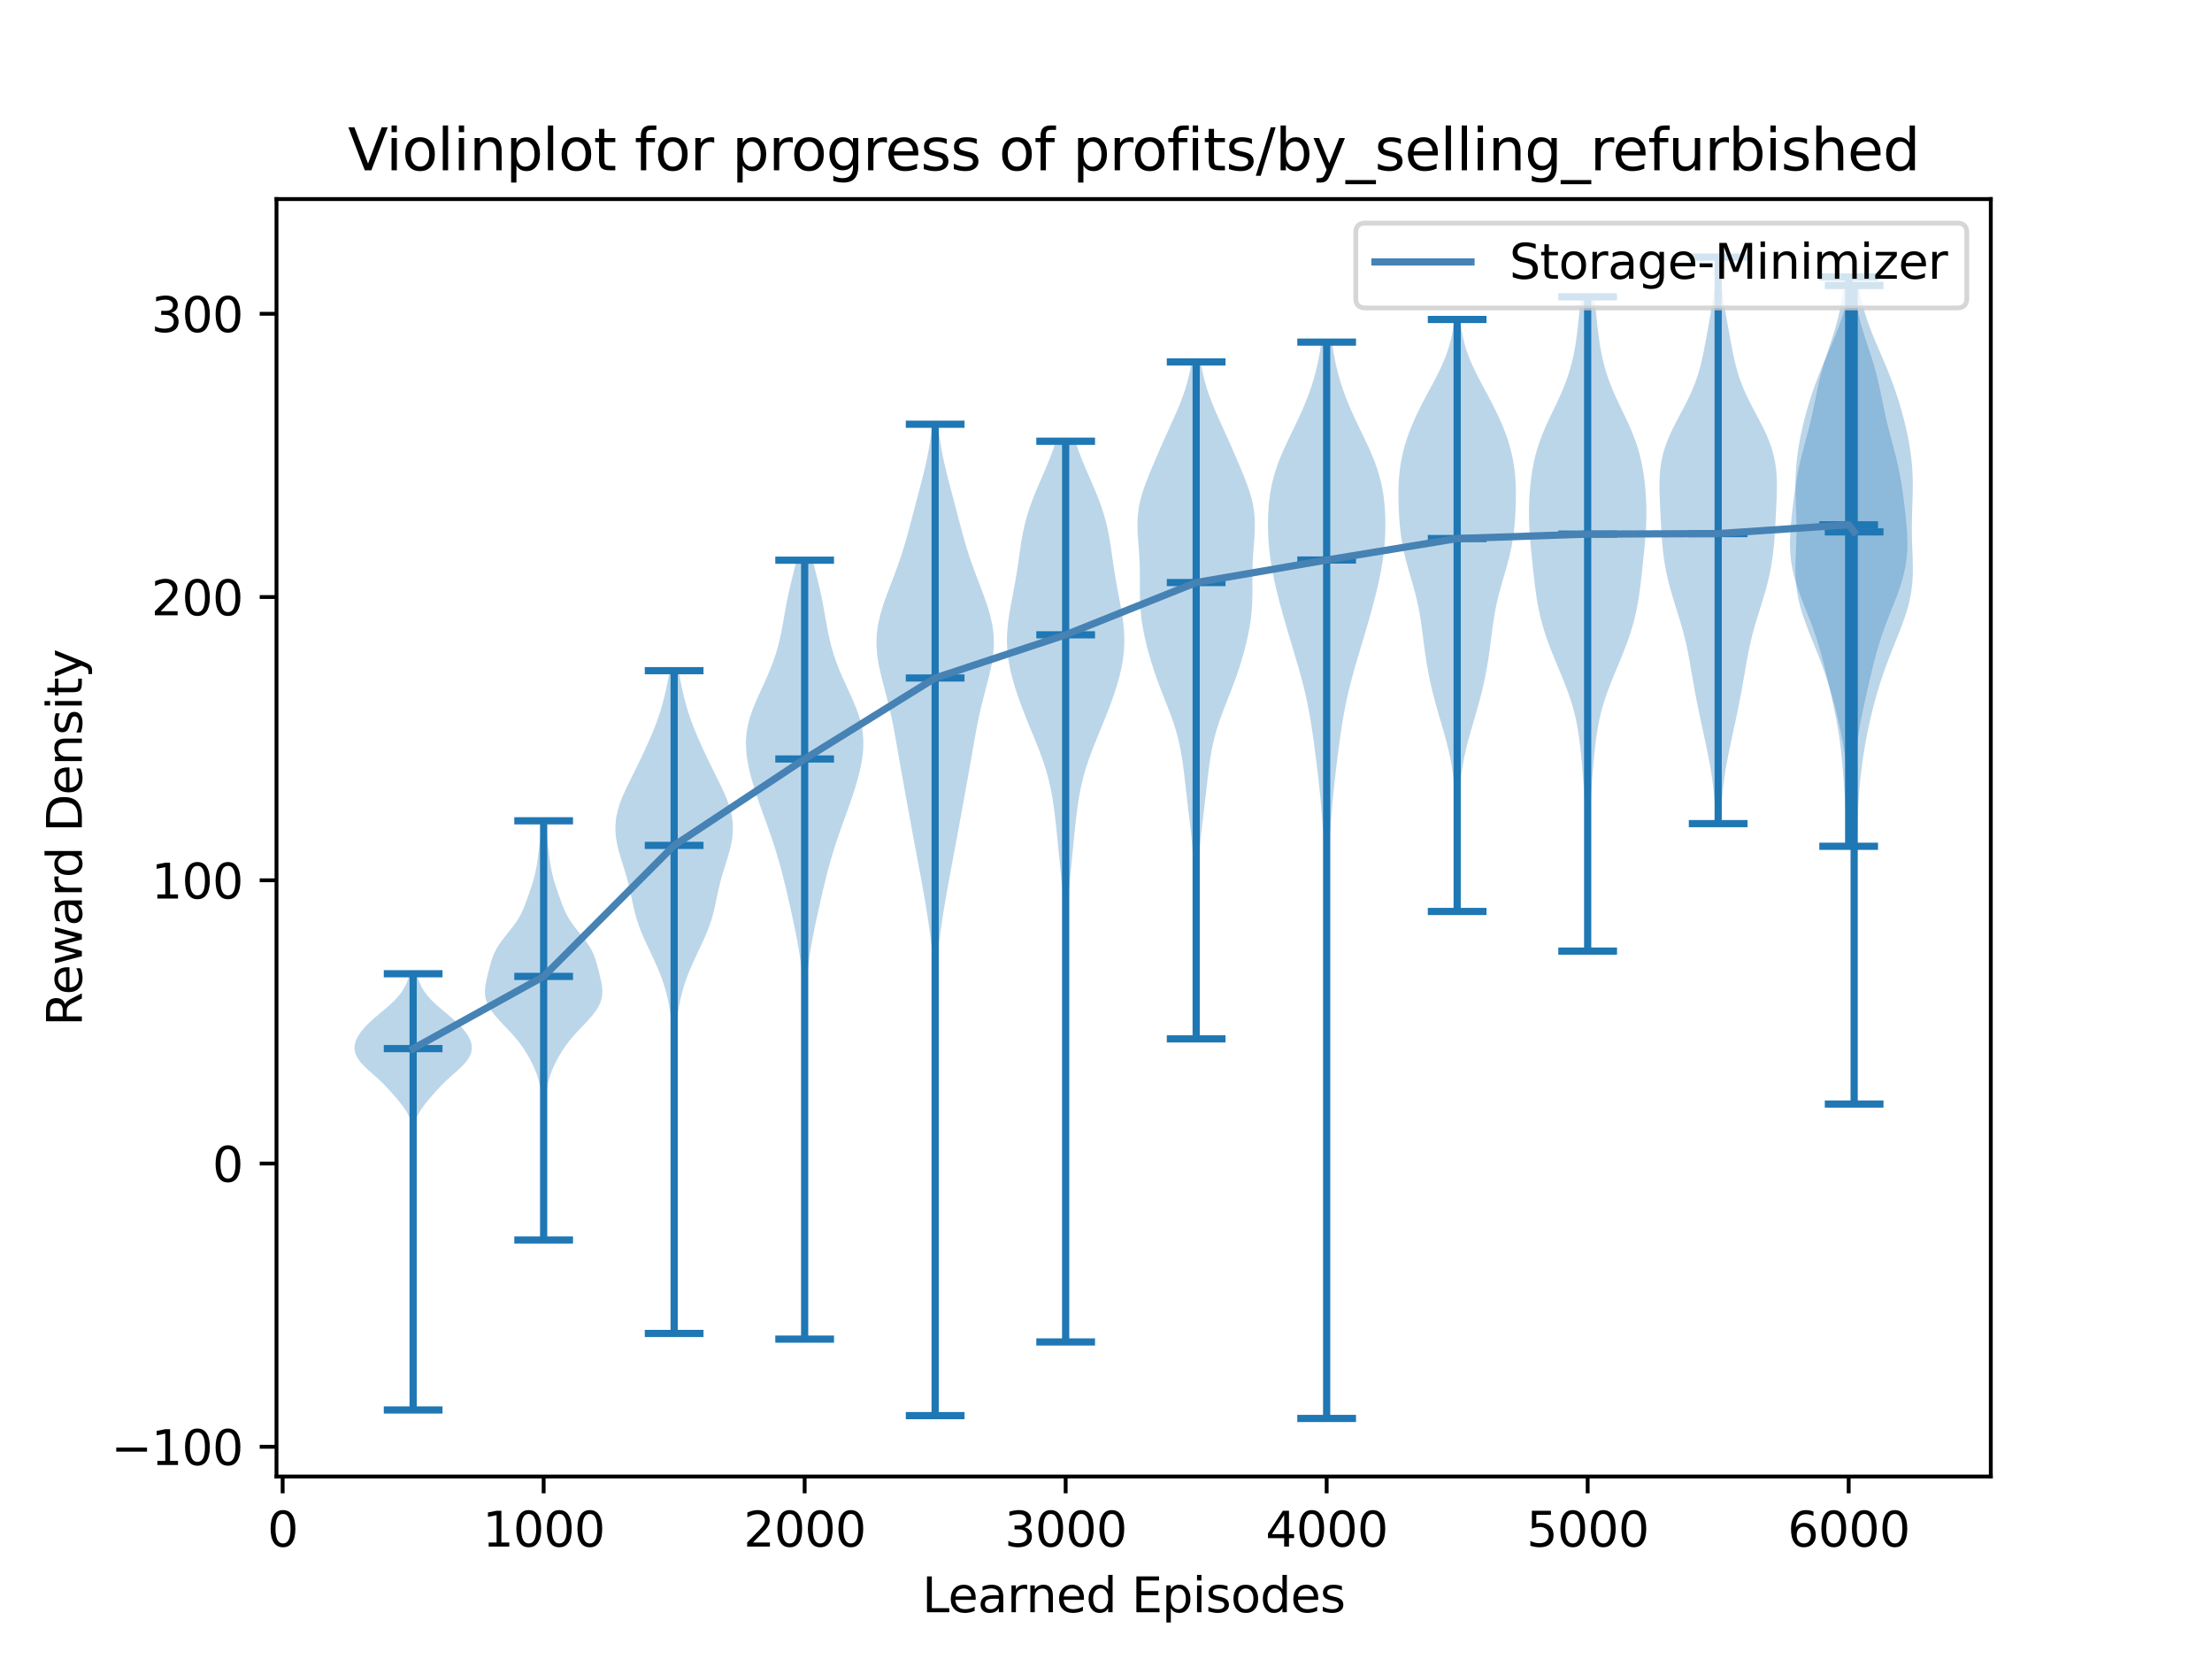 <?xml version="1.0" encoding="utf-8" standalone="no"?>
<!DOCTYPE svg PUBLIC "-//W3C//DTD SVG 1.1//EN"
  "http://www.w3.org/Graphics/SVG/1.1/DTD/svg11.dtd">
<svg xmlns:xlink="http://www.w3.org/1999/xlink" width="460.8pt" height="345.6pt" viewBox="0 0 460.8 345.6" xmlns="http://www.w3.org/2000/svg" version="1.1">
 <defs>
  <style type="text/css">*{stroke-linejoin: round; stroke-linecap: butt}</style>
 </defs>
 <g id="figure_1">
  <g id="patch_1">
   <path d="M 0 345.6 
L 460.8 345.6 
L 460.8 0 
L 0 0 
z
" style="fill: #ffffff"/>
  </g>
  <g id="axes_1">
   <g id="patch_2">
    <path d="M 57.6 307.584 
L 414.72 307.584 
L 414.72 41.472 
L 57.6 41.472 
z
" style="fill: #ffffff"/>
   </g>
   <g id="PolyCollection_1">
    <path d="M 86.194 293.718 
L 85.938 293.718 
L 85.947 292.8 
L 85.969 291.882 
L 85.997 290.964 
L 86.023 290.046 
L 86.043 289.129 
L 86.055 288.211 
L 86.062 287.293 
L 86.065 286.375 
L 86.066 285.457 
L 86.066 284.539 
L 86.066 283.621 
L 86.066 282.704 
L 86.066 281.786 
L 86.066 280.868 
L 86.066 279.95 
L 86.066 279.032 
L 86.066 278.114 
L 86.066 277.196 
L 86.066 276.279 
L 86.066 275.361 
L 86.066 274.443 
L 86.066 273.525 
L 86.066 272.607 
L 86.066 271.689 
L 86.066 270.772 
L 86.066 269.854 
L 86.066 268.936 
L 86.066 268.018 
L 86.066 267.1 
L 86.066 266.182 
L 86.066 265.264 
L 86.066 264.347 
L 86.066 263.429 
L 86.066 262.511 
L 86.066 261.593 
L 86.066 260.675 
L 86.066 259.757 
L 86.066 258.839 
L 86.066 257.922 
L 86.066 257.004 
L 86.066 256.086 
L 86.066 255.168 
L 86.066 254.25 
L 86.066 253.332 
L 86.066 252.414 
L 86.066 251.497 
L 86.066 250.579 
L 86.066 249.661 
L 86.066 248.743 
L 86.066 247.825 
L 86.066 246.907 
L 86.066 245.989 
L 86.066 245.072 
L 86.066 244.154 
L 86.066 243.236 
L 86.066 242.318 
L 86.066 241.4 
L 86.065 240.482 
L 86.062 239.564 
L 86.056 238.647 
L 86.041 237.729 
L 86.011 236.811 
L 85.956 235.893 
L 85.857 234.975 
L 85.692 234.057 
L 85.43 233.14 
L 85.045 232.222 
L 84.525 231.304 
L 83.884 230.386 
L 83.158 229.468 
L 82.386 228.55 
L 81.587 227.632 
L 80.758 226.715 
L 79.875 225.797 
L 78.919 224.879 
L 77.899 223.961 
L 76.862 223.043 
L 75.883 222.125 
L 75.043 221.207 
L 74.405 220.29 
L 73.999 219.372 
L 73.833 218.454 
L 73.9 217.536 
L 74.186 216.618 
L 74.665 215.7 
L 75.312 214.782 
L 76.103 213.865 
L 77.017 212.947 
L 78.034 212.029 
L 79.118 211.111 
L 80.218 210.193 
L 81.274 209.275 
L 82.235 208.357 
L 83.065 207.44 
L 83.754 206.522 
L 84.306 205.604 
L 84.738 204.686 
L 85.074 203.768 
L 85.339 202.85 
L 86.794 202.85 
L 86.794 202.85 
L 87.059 203.768 
L 87.395 204.686 
L 87.827 205.604 
L 88.379 206.522 
L 89.068 207.44 
L 89.898 208.357 
L 90.859 209.275 
L 91.915 210.193 
L 93.014 211.111 
L 94.098 212.029 
L 95.115 212.947 
L 96.03 213.865 
L 96.821 214.782 
L 97.468 215.7 
L 97.947 216.618 
L 98.233 217.536 
L 98.3 218.454 
L 98.134 219.372 
L 97.728 220.29 
L 97.09 221.207 
L 96.25 222.125 
L 95.271 223.043 
L 94.233 223.961 
L 93.213 224.879 
L 92.258 225.797 
L 91.374 226.715 
L 90.545 227.632 
L 89.747 228.55 
L 88.975 229.468 
L 88.249 230.386 
L 87.608 231.304 
L 87.088 232.222 
L 86.703 233.14 
L 86.441 234.057 
L 86.275 234.975 
L 86.177 235.893 
L 86.122 236.811 
L 86.092 237.729 
L 86.077 238.647 
L 86.07 239.564 
L 86.068 240.482 
L 86.067 241.4 
L 86.067 242.318 
L 86.066 243.236 
L 86.066 244.154 
L 86.066 245.072 
L 86.066 245.989 
L 86.066 246.907 
L 86.066 247.825 
L 86.066 248.743 
L 86.066 249.661 
L 86.066 250.579 
L 86.066 251.497 
L 86.066 252.414 
L 86.066 253.332 
L 86.066 254.25 
L 86.066 255.168 
L 86.066 256.086 
L 86.066 257.004 
L 86.066 257.922 
L 86.066 258.839 
L 86.066 259.757 
L 86.066 260.675 
L 86.066 261.593 
L 86.066 262.511 
L 86.066 263.429 
L 86.066 264.347 
L 86.066 265.264 
L 86.066 266.182 
L 86.066 267.1 
L 86.066 268.018 
L 86.066 268.936 
L 86.066 269.854 
L 86.066 270.772 
L 86.066 271.689 
L 86.066 272.607 
L 86.066 273.525 
L 86.066 274.443 
L 86.066 275.361 
L 86.066 276.279 
L 86.066 277.196 
L 86.066 278.114 
L 86.066 279.032 
L 86.066 279.95 
L 86.066 280.868 
L 86.066 281.786 
L 86.066 282.704 
L 86.066 283.621 
L 86.067 284.539 
L 86.067 285.457 
L 86.068 286.375 
L 86.071 287.293 
L 86.077 288.211 
L 86.09 289.129 
L 86.109 290.046 
L 86.136 290.964 
L 86.164 291.882 
L 86.186 292.8 
L 86.194 293.718 
z
" clip-path="url(#pedab29a9b6)" style="fill: #1f77b4; fill-opacity: 0.3"/>
   </g>
   <g id="PolyCollection_2">
    <path d="M 113.395 258.315 
L 113.11 258.315 
L 113.114 257.433 
L 113.126 256.551 
L 113.144 255.669 
L 113.165 254.787 
L 113.186 253.904 
L 113.205 253.022 
L 113.22 252.14 
L 113.232 251.258 
L 113.24 250.376 
L 113.245 249.494 
L 113.249 248.612 
L 113.25 247.73 
L 113.251 246.848 
L 113.251 245.966 
L 113.25 245.084 
L 113.248 244.201 
L 113.244 243.319 
L 113.238 242.437 
L 113.229 241.555 
L 113.216 240.673 
L 113.2 239.791 
L 113.179 238.909 
L 113.157 238.027 
L 113.134 237.145 
L 113.112 236.263 
L 113.092 235.381 
L 113.075 234.498 
L 113.059 233.616 
L 113.042 232.734 
L 113.019 231.852 
L 112.987 230.97 
L 112.942 230.088 
L 112.88 229.206 
L 112.798 228.324 
L 112.689 227.442 
L 112.548 226.56 
L 112.366 225.677 
L 112.137 224.795 
L 111.857 223.913 
L 111.525 223.031 
L 111.145 222.149 
L 110.721 221.267 
L 110.255 220.385 
L 109.747 219.503 
L 109.193 218.621 
L 108.585 217.739 
L 107.917 216.857 
L 107.186 215.974 
L 106.4 215.092 
L 105.574 214.21 
L 104.733 213.328 
L 103.908 212.446 
L 103.137 211.564 
L 102.454 210.682 
L 101.888 209.8 
L 101.46 208.918 
L 101.176 208.036 
L 101.035 207.154 
L 101.019 206.271 
L 101.104 205.389 
L 101.26 204.507 
L 101.457 203.625 
L 101.673 202.743 
L 101.894 201.861 
L 102.124 200.979 
L 102.379 200.097 
L 102.683 199.215 
L 103.061 198.333 
L 103.531 197.451 
L 104.094 196.568 
L 104.737 195.686 
L 105.433 194.804 
L 106.145 193.922 
L 106.836 193.04 
L 107.475 192.158 
L 108.04 191.276 
L 108.527 190.394 
L 108.944 189.512 
L 109.307 188.63 
L 109.637 187.747 
L 109.951 186.865 
L 110.259 185.983 
L 110.56 185.101 
L 110.85 184.219 
L 111.118 183.337 
L 111.356 182.455 
L 111.561 181.573 
L 111.733 180.691 
L 111.88 179.809 
L 112.009 178.927 
L 112.126 178.044 
L 112.238 177.162 
L 112.346 176.28 
L 112.451 175.398 
L 112.551 174.516 
L 112.645 173.634 
L 112.731 172.752 
L 112.811 171.87 
L 112.884 170.988 
L 113.62 170.988 
L 113.62 170.988 
L 113.694 171.87 
L 113.773 172.752 
L 113.86 173.634 
L 113.954 174.516 
L 114.054 175.398 
L 114.159 176.28 
L 114.267 177.162 
L 114.379 178.044 
L 114.496 178.927 
L 114.625 179.809 
L 114.771 180.691 
L 114.944 181.573 
L 115.149 182.455 
L 115.387 183.337 
L 115.655 184.219 
L 115.944 185.101 
L 116.246 185.983 
L 116.553 186.865 
L 116.867 187.747 
L 117.198 188.63 
L 117.561 189.512 
L 117.977 190.394 
L 118.465 191.276 
L 119.03 192.158 
L 119.669 193.04 
L 120.36 193.922 
L 121.072 194.804 
L 121.768 195.686 
L 122.411 196.568 
L 122.974 197.451 
L 123.443 198.333 
L 123.822 199.215 
L 124.126 200.097 
L 124.381 200.979 
L 124.611 201.861 
L 124.832 202.743 
L 125.047 203.625 
L 125.245 204.507 
L 125.401 205.389 
L 125.486 206.271 
L 125.47 207.154 
L 125.328 208.036 
L 125.045 208.918 
L 124.617 209.8 
L 124.051 210.682 
L 123.368 211.564 
L 122.596 212.446 
L 121.772 213.328 
L 120.931 214.21 
L 120.104 215.092 
L 119.318 215.974 
L 118.588 216.857 
L 117.92 217.739 
L 117.312 218.621 
L 116.757 219.503 
L 116.25 220.385 
L 115.784 221.267 
L 115.359 222.149 
L 114.979 223.031 
L 114.648 223.913 
L 114.368 224.795 
L 114.139 225.677 
L 113.957 226.56 
L 113.816 227.442 
L 113.707 228.324 
L 113.625 229.206 
L 113.563 230.088 
L 113.518 230.97 
L 113.486 231.852 
L 113.463 232.734 
L 113.445 233.616 
L 113.429 234.498 
L 113.413 235.381 
L 113.393 236.263 
L 113.371 237.145 
L 113.348 238.027 
L 113.325 238.909 
L 113.305 239.791 
L 113.288 240.673 
L 113.275 241.555 
L 113.266 242.437 
L 113.26 243.319 
L 113.257 244.201 
L 113.255 245.084 
L 113.254 245.966 
L 113.254 246.848 
L 113.254 247.73 
L 113.256 248.612 
L 113.259 249.494 
L 113.265 250.376 
L 113.273 251.258 
L 113.285 252.14 
L 113.3 253.022 
L 113.319 253.904 
L 113.34 254.787 
L 113.361 255.669 
L 113.378 256.551 
L 113.39 257.433 
L 113.395 258.315 
z
" clip-path="url(#pedab29a9b6)" style="fill: #1f77b4; fill-opacity: 0.3"/>
   </g>
   <g id="PolyCollection_3">
    <path d="M 140.581 277.787 
L 140.296 277.787 
L 140.3 276.392 
L 140.313 274.997 
L 140.332 273.603 
L 140.353 272.208 
L 140.375 270.813 
L 140.394 269.419 
L 140.409 268.024 
L 140.42 266.629 
L 140.428 265.235 
L 140.432 263.84 
L 140.434 262.445 
L 140.434 261.051 
L 140.431 259.656 
L 140.427 258.261 
L 140.419 256.867 
L 140.407 255.472 
L 140.391 254.077 
L 140.371 252.683 
L 140.35 251.288 
L 140.328 249.893 
L 140.31 248.499 
L 140.299 247.104 
L 140.296 245.709 
L 140.302 244.315 
L 140.315 242.92 
L 140.335 241.525 
L 140.356 240.131 
L 140.378 238.736 
L 140.396 237.341 
L 140.41 235.947 
L 140.42 234.552 
L 140.426 233.157 
L 140.428 231.763 
L 140.426 230.368 
L 140.42 228.973 
L 140.409 227.579 
L 140.392 226.184 
L 140.37 224.789 
L 140.341 223.395 
L 140.307 222 
L 140.267 220.605 
L 140.221 219.211 
L 140.168 217.816 
L 140.104 216.421 
L 140.025 215.027 
L 139.922 213.632 
L 139.787 212.237 
L 139.612 210.843 
L 139.387 209.448 
L 139.105 208.053 
L 138.76 206.659 
L 138.351 205.264 
L 137.876 203.87 
L 137.34 202.475 
L 136.751 201.08 
L 136.121 199.686 
L 135.465 198.291 
L 134.805 196.896 
L 134.165 195.502 
L 133.57 194.107 
L 133.039 192.712 
L 132.584 191.318 
L 132.203 189.923 
L 131.88 188.528 
L 131.586 187.134 
L 131.292 185.739 
L 130.969 184.344 
L 130.604 182.95 
L 130.196 181.555 
L 129.761 180.16 
L 129.325 178.766 
L 128.921 177.371 
L 128.581 175.976 
L 128.334 174.582 
L 128.205 173.187 
L 128.207 171.792 
L 128.349 170.398 
L 128.631 169.003 
L 129.042 167.608 
L 129.564 166.214 
L 130.172 164.819 
L 130.834 163.424 
L 131.523 162.03 
L 132.218 160.635 
L 132.903 159.24 
L 133.574 157.846 
L 134.23 156.451 
L 134.868 155.056 
L 135.486 153.662 
L 136.075 152.267 
L 136.626 150.872 
L 137.131 149.478 
L 137.585 148.083 
L 137.991 146.688 
L 138.354 145.294 
L 138.683 143.899 
L 138.983 142.504 
L 139.259 141.11 
L 139.509 139.715 
L 141.368 139.715 
L 141.368 139.715 
L 141.618 141.11 
L 141.893 142.504 
L 142.194 143.899 
L 142.522 145.294 
L 142.885 146.688 
L 143.291 148.083 
L 143.746 149.478 
L 144.251 150.872 
L 144.802 152.267 
L 145.391 153.662 
L 146.008 155.056 
L 146.647 156.451 
L 147.302 157.846 
L 147.973 159.24 
L 148.659 160.635 
L 149.353 162.03 
L 150.042 163.424 
L 150.705 164.819 
L 151.312 166.214 
L 151.835 167.608 
L 152.246 169.003 
L 152.528 170.398 
L 152.67 171.792 
L 152.672 173.187 
L 152.542 174.582 
L 152.296 175.976 
L 151.956 177.371 
L 151.551 178.766 
L 151.115 180.16 
L 150.68 181.555 
L 150.272 182.95 
L 149.907 184.344 
L 149.585 185.739 
L 149.29 187.134 
L 148.997 188.528 
L 148.673 189.923 
L 148.292 191.318 
L 147.838 192.712 
L 147.307 194.107 
L 146.711 195.502 
L 146.071 196.896 
L 145.411 198.291 
L 144.756 199.686 
L 144.125 201.08 
L 143.536 202.475 
L 143.001 203.87 
L 142.526 205.264 
L 142.116 206.659 
L 141.772 208.053 
L 141.49 209.448 
L 141.265 210.843 
L 141.089 212.237 
L 140.955 213.632 
L 140.852 215.027 
L 140.772 216.421 
L 140.709 217.816 
L 140.656 219.211 
L 140.61 220.605 
L 140.57 222 
L 140.536 223.395 
L 140.507 224.789 
L 140.485 226.184 
L 140.468 227.579 
L 140.457 228.973 
L 140.451 230.368 
L 140.449 231.763 
L 140.45 233.157 
L 140.456 234.552 
L 140.466 235.947 
L 140.481 237.341 
L 140.499 238.736 
L 140.52 240.131 
L 140.542 241.525 
L 140.561 242.92 
L 140.575 244.315 
L 140.581 245.709 
L 140.578 247.104 
L 140.566 248.499 
L 140.548 249.893 
L 140.527 251.288 
L 140.505 252.683 
L 140.486 254.077 
L 140.47 255.472 
L 140.458 256.867 
L 140.45 258.261 
L 140.445 259.656 
L 140.443 261.051 
L 140.443 262.445 
L 140.445 263.84 
L 140.449 265.235 
L 140.457 266.629 
L 140.468 268.024 
L 140.483 269.419 
L 140.502 270.813 
L 140.523 272.208 
L 140.545 273.603 
L 140.564 274.997 
L 140.577 276.392 
L 140.581 277.787 
z
" clip-path="url(#pedab29a9b6)" style="fill: #1f77b4; fill-opacity: 0.3"/>
   </g>
   <g id="PolyCollection_4">
    <path d="M 167.756 278.967 
L 167.493 278.967 
L 167.492 277.328 
L 167.496 275.689 
L 167.502 274.05 
L 167.507 272.411 
L 167.511 270.772 
L 167.511 269.132 
L 167.508 267.493 
L 167.503 265.854 
L 167.497 264.215 
L 167.493 262.576 
L 167.492 260.937 
L 167.497 259.298 
L 167.507 257.659 
L 167.52 256.02 
L 167.537 254.381 
L 167.553 252.742 
L 167.569 251.103 
L 167.58 249.464 
L 167.587 247.825 
L 167.589 246.186 
L 167.585 244.547 
L 167.574 242.908 
L 167.557 241.269 
L 167.534 239.63 
L 167.507 237.991 
L 167.477 236.352 
L 167.444 234.713 
L 167.412 233.074 
L 167.382 231.435 
L 167.355 229.796 
L 167.331 228.157 
L 167.312 226.518 
L 167.296 224.879 
L 167.285 223.24 
L 167.278 221.601 
L 167.277 219.962 
L 167.282 218.323 
L 167.293 216.684 
L 167.31 215.045 
L 167.328 213.406 
L 167.344 211.767 
L 167.349 210.128 
L 167.337 208.489 
L 167.299 206.85 
L 167.227 205.211 
L 167.117 203.572 
L 166.963 201.932 
L 166.768 200.293 
L 166.532 198.654 
L 166.26 197.015 
L 165.959 195.376 
L 165.635 193.737 
L 165.294 192.098 
L 164.941 190.459 
L 164.578 188.82 
L 164.208 187.181 
L 163.828 185.542 
L 163.436 183.903 
L 163.027 182.264 
L 162.596 180.625 
L 162.137 178.986 
L 161.647 177.347 
L 161.125 175.708 
L 160.573 174.069 
L 159.998 172.43 
L 159.409 170.791 
L 158.816 169.152 
L 158.233 167.513 
L 157.671 165.874 
L 157.141 164.235 
L 156.654 162.596 
L 156.221 160.957 
L 155.859 159.318 
L 155.586 157.679 
L 155.422 156.04 
L 155.391 154.401 
L 155.507 152.762 
L 155.779 151.123 
L 156.203 149.484 
L 156.76 147.845 
L 157.423 146.206 
L 158.152 144.567 
L 158.909 142.928 
L 159.656 141.289 
L 160.361 139.65 
L 161.002 138.011 
L 161.565 136.372 
L 162.048 134.732 
L 162.456 133.093 
L 162.802 131.454 
L 163.107 129.815 
L 163.393 128.176 
L 163.683 126.537 
L 163.995 124.898 
L 164.34 123.259 
L 164.718 121.62 
L 165.121 119.981 
L 165.533 118.342 
L 165.934 116.703 
L 169.314 116.703 
L 169.314 116.703 
L 169.716 118.342 
L 170.127 119.981 
L 170.53 121.62 
L 170.909 123.259 
L 171.253 124.898 
L 171.565 126.537 
L 171.855 128.176 
L 172.141 129.815 
L 172.446 131.454 
L 172.793 133.093 
L 173.2 134.732 
L 173.683 136.372 
L 174.247 138.011 
L 174.887 139.65 
L 175.593 141.289 
L 176.34 142.928 
L 177.097 144.567 
L 177.826 146.206 
L 178.488 147.845 
L 179.046 149.484 
L 179.469 151.123 
L 179.742 152.762 
L 179.858 154.401 
L 179.826 156.04 
L 179.663 157.679 
L 179.389 159.318 
L 179.027 160.957 
L 178.595 162.596 
L 178.107 164.235 
L 177.577 165.874 
L 177.015 167.513 
L 176.432 169.152 
L 175.84 170.791 
L 175.25 172.43 
L 174.675 174.069 
L 174.123 175.708 
L 173.601 177.347 
L 173.111 178.986 
L 172.653 180.625 
L 172.221 182.264 
L 171.812 183.903 
L 171.42 185.542 
L 171.041 187.181 
L 170.67 188.82 
L 170.308 190.459 
L 169.955 192.098 
L 169.614 193.737 
L 169.29 195.376 
L 168.989 197.015 
L 168.717 198.654 
L 168.481 200.293 
L 168.285 201.932 
L 168.132 203.572 
L 168.021 205.211 
L 167.95 206.85 
L 167.911 208.489 
L 167.899 210.128 
L 167.905 211.767 
L 167.92 213.406 
L 167.939 215.045 
L 167.955 216.684 
L 167.966 218.323 
L 167.971 219.962 
L 167.97 221.601 
L 167.964 223.24 
L 167.953 224.879 
L 167.937 226.518 
L 167.917 228.157 
L 167.894 229.796 
L 167.866 231.435 
L 167.836 233.074 
L 167.804 234.713 
L 167.772 236.352 
L 167.741 237.991 
L 167.714 239.63 
L 167.691 241.269 
L 167.675 242.908 
L 167.664 244.547 
L 167.659 246.186 
L 167.661 247.825 
L 167.668 249.464 
L 167.68 251.103 
L 167.695 252.742 
L 167.712 254.381 
L 167.728 256.02 
L 167.742 257.659 
L 167.752 259.298 
L 167.756 260.937 
L 167.756 262.576 
L 167.752 264.215 
L 167.746 265.854 
L 167.74 267.493 
L 167.737 269.132 
L 167.737 270.772 
L 167.741 272.411 
L 167.747 274.05 
L 167.753 275.689 
L 167.756 277.328 
L 167.756 278.967 
z
" clip-path="url(#pedab29a9b6)" style="fill: #1f77b4; fill-opacity: 0.3"/>
   </g>
   <g id="PolyCollection_5">
    <path d="M 194.948 294.898 
L 194.672 294.898 
L 194.677 292.812 
L 194.69 290.726 
L 194.709 288.64 
L 194.731 286.554 
L 194.752 284.468 
L 194.771 282.382 
L 194.785 280.296 
L 194.795 278.21 
L 194.802 276.124 
L 194.806 274.038 
L 194.808 271.952 
L 194.809 269.866 
L 194.81 267.78 
L 194.81 265.694 
L 194.81 263.607 
L 194.81 261.521 
L 194.81 259.435 
L 194.81 257.349 
L 194.81 255.263 
L 194.81 253.177 
L 194.81 251.091 
L 194.81 249.005 
L 194.81 246.919 
L 194.81 244.833 
L 194.81 242.747 
L 194.81 240.661 
L 194.81 238.575 
L 194.81 236.489 
L 194.81 234.403 
L 194.81 232.317 
L 194.81 230.231 
L 194.81 228.145 
L 194.81 226.059 
L 194.81 223.973 
L 194.81 221.887 
L 194.809 219.801 
L 194.807 217.715 
L 194.803 215.629 
L 194.795 213.543 
L 194.78 211.457 
L 194.753 209.371 
L 194.71 207.285 
L 194.643 205.199 
L 194.545 203.113 
L 194.412 201.027 
L 194.239 198.941 
L 194.026 196.854 
L 193.775 194.768 
L 193.489 192.682 
L 193.175 190.596 
L 192.836 188.51 
L 192.479 186.424 
L 192.107 184.338 
L 191.726 182.252 
L 191.338 180.166 
L 190.947 178.08 
L 190.556 175.994 
L 190.169 173.908 
L 189.785 171.822 
L 189.404 169.736 
L 189.025 167.65 
L 188.646 165.564 
L 188.268 163.478 
L 187.891 161.392 
L 187.52 159.306 
L 187.155 157.22 
L 186.792 155.134 
L 186.421 153.048 
L 186.027 150.962 
L 185.593 148.876 
L 185.109 146.79 
L 184.581 144.704 
L 184.031 142.618 
L 183.501 140.532 
L 183.045 138.446 
L 182.721 136.36 
L 182.577 134.274 
L 182.639 132.188 
L 182.916 130.101 
L 183.387 128.015 
L 184.016 125.929 
L 184.755 123.843 
L 185.548 121.757 
L 186.347 119.671 
L 187.112 117.585 
L 187.821 115.499 
L 188.469 113.413 
L 189.064 111.327 
L 189.624 109.241 
L 190.169 107.155 
L 190.715 105.069 
L 191.265 102.983 
L 191.814 100.897 
L 192.347 98.811 
L 192.844 96.725 
L 193.288 94.639 
L 193.666 92.553 
L 193.973 90.467 
L 194.212 88.381 
L 195.409 88.381 
L 195.409 88.381 
L 195.647 90.467 
L 195.954 92.553 
L 196.332 94.639 
L 196.776 96.725 
L 197.273 98.811 
L 197.806 100.897 
L 198.355 102.983 
L 198.905 105.069 
L 199.451 107.155 
L 199.997 109.241 
L 200.557 111.327 
L 201.152 113.413 
L 201.799 115.499 
L 202.508 117.585 
L 203.274 119.671 
L 204.072 121.757 
L 204.866 123.843 
L 205.604 125.929 
L 206.233 128.015 
L 206.705 130.101 
L 206.981 132.188 
L 207.044 134.274 
L 206.899 136.36 
L 206.575 138.446 
L 206.12 140.532 
L 205.589 142.618 
L 205.039 144.704 
L 204.511 146.79 
L 204.028 148.876 
L 203.594 150.962 
L 203.199 153.048 
L 202.829 155.134 
L 202.466 157.22 
L 202.1 159.306 
L 201.729 161.392 
L 201.353 163.478 
L 200.974 165.564 
L 200.595 167.65 
L 200.216 169.736 
L 199.835 171.822 
L 199.452 173.908 
L 199.064 175.994 
L 198.674 178.08 
L 198.283 180.166 
L 197.895 182.252 
L 197.513 184.338 
L 197.141 186.424 
L 196.784 188.51 
L 196.446 190.596 
L 196.131 192.682 
L 195.845 194.768 
L 195.594 196.854 
L 195.381 198.941 
L 195.209 201.027 
L 195.075 203.113 
L 194.978 205.199 
L 194.91 207.285 
L 194.867 209.371 
L 194.84 211.457 
L 194.825 213.543 
L 194.817 215.629 
L 194.813 217.715 
L 194.811 219.801 
L 194.811 221.887 
L 194.81 223.973 
L 194.81 226.059 
L 194.81 228.145 
L 194.81 230.231 
L 194.81 232.317 
L 194.81 234.403 
L 194.81 236.489 
L 194.81 238.575 
L 194.81 240.661 
L 194.81 242.747 
L 194.81 244.833 
L 194.81 246.919 
L 194.81 249.005 
L 194.81 251.091 
L 194.81 253.177 
L 194.81 255.263 
L 194.81 257.349 
L 194.81 259.435 
L 194.81 261.521 
L 194.81 263.607 
L 194.81 265.694 
L 194.811 267.78 
L 194.811 269.866 
L 194.812 271.952 
L 194.814 274.038 
L 194.819 276.124 
L 194.825 278.21 
L 194.835 280.296 
L 194.85 282.382 
L 194.868 284.468 
L 194.889 286.554 
L 194.911 288.64 
L 194.93 290.726 
L 194.943 292.812 
L 194.948 294.898 
z
" clip-path="url(#pedab29a9b6)" style="fill: #1f77b4; fill-opacity: 0.3"/>
   </g>
   <g id="PolyCollection_6">
    <path d="M 222.139 279.557 
L 221.853 279.557 
L 221.854 277.661 
L 221.86 275.766 
L 221.868 273.871 
L 221.876 271.975 
L 221.88 270.08 
L 221.879 268.185 
L 221.873 266.29 
L 221.865 264.394 
L 221.857 262.499 
L 221.853 260.604 
L 221.855 258.708 
L 221.864 256.813 
L 221.88 254.918 
L 221.899 253.022 
L 221.921 251.127 
L 221.941 249.232 
L 221.958 247.336 
L 221.971 245.441 
L 221.981 243.546 
L 221.987 241.651 
L 221.991 239.755 
L 221.994 237.86 
L 221.995 235.965 
L 221.996 234.069 
L 221.996 232.174 
L 221.996 230.279 
L 221.996 228.383 
L 221.996 226.488 
L 221.996 224.593 
L 221.996 222.697 
L 221.996 220.802 
L 221.996 218.907 
L 221.996 217.012 
L 221.996 215.116 
L 221.996 213.221 
L 221.996 211.326 
L 221.996 209.43 
L 221.995 207.535 
L 221.993 205.64 
L 221.989 203.744 
L 221.981 201.849 
L 221.968 199.954 
L 221.945 198.058 
L 221.91 196.163 
L 221.856 194.268 
L 221.781 192.373 
L 221.682 190.477 
L 221.558 188.582 
L 221.413 186.687 
L 221.249 184.791 
L 221.072 182.896 
L 220.889 181.001 
L 220.703 179.105 
L 220.516 177.21 
L 220.329 175.315 
L 220.139 173.419 
L 219.94 171.524 
L 219.722 169.629 
L 219.472 167.733 
L 219.172 165.838 
L 218.806 163.943 
L 218.358 162.048 
L 217.822 160.152 
L 217.2 158.257 
L 216.503 156.362 
L 215.754 154.466 
L 214.978 152.571 
L 214.199 150.676 
L 213.439 148.78 
L 212.713 146.885 
L 212.033 144.99 
L 211.413 143.094 
L 210.866 141.199 
L 210.41 139.304 
L 210.065 137.409 
L 209.846 135.513 
L 209.762 133.618 
L 209.812 131.723 
L 209.982 129.827 
L 210.247 127.932 
L 210.576 126.037 
L 210.935 124.141 
L 211.294 122.246 
L 211.63 120.351 
L 211.934 118.455 
L 212.211 116.56 
L 212.479 114.665 
L 212.768 112.77 
L 213.11 110.874 
L 213.533 108.979 
L 214.056 107.084 
L 214.682 105.188 
L 215.4 103.293 
L 216.185 101.398 
L 217.006 99.502 
L 217.826 97.607 
L 218.612 95.712 
L 219.334 93.816 
L 219.97 91.921 
L 224.022 91.921 
L 224.022 91.921 
L 224.659 93.816 
L 225.381 95.712 
L 226.166 97.607 
L 226.986 99.502 
L 227.807 101.398 
L 228.592 103.293 
L 229.31 105.188 
L 229.936 107.084 
L 230.459 108.979 
L 230.883 110.874 
L 231.224 112.77 
L 231.513 114.665 
L 231.782 116.56 
L 232.058 118.455 
L 232.362 120.351 
L 232.698 122.246 
L 233.057 124.141 
L 233.416 126.037 
L 233.745 127.932 
L 234.01 129.827 
L 234.18 131.723 
L 234.23 133.618 
L 234.146 135.513 
L 233.927 137.409 
L 233.582 139.304 
L 233.126 141.199 
L 232.58 143.094 
L 231.959 144.99 
L 231.279 146.885 
L 230.553 148.78 
L 229.793 150.676 
L 229.014 152.571 
L 228.238 154.466 
L 227.489 156.362 
L 226.793 158.257 
L 226.17 160.152 
L 225.634 162.048 
L 225.187 163.943 
L 224.82 165.838 
L 224.521 167.733 
L 224.27 169.629 
L 224.052 171.524 
L 223.853 173.419 
L 223.663 175.315 
L 223.476 177.21 
L 223.29 179.105 
L 223.104 181.001 
L 222.92 182.896 
L 222.744 184.791 
L 222.58 186.687 
L 222.434 188.582 
L 222.31 190.477 
L 222.211 192.373 
L 222.136 194.268 
L 222.083 196.163 
L 222.047 198.058 
L 222.024 199.954 
L 222.011 201.849 
L 222.003 203.744 
L 221.999 205.64 
L 221.998 207.535 
L 221.997 209.43 
L 221.996 211.326 
L 221.996 213.221 
L 221.996 215.116 
L 221.996 217.012 
L 221.996 218.907 
L 221.996 220.802 
L 221.996 222.697 
L 221.996 224.593 
L 221.996 226.488 
L 221.996 228.383 
L 221.996 230.279 
L 221.996 232.174 
L 221.997 234.069 
L 221.997 235.965 
L 221.998 237.86 
L 222.001 239.755 
L 222.005 241.651 
L 222.011 243.546 
L 222.021 245.441 
L 222.034 247.336 
L 222.052 249.232 
L 222.072 251.127 
L 222.093 253.022 
L 222.113 254.918 
L 222.128 256.813 
L 222.137 258.708 
L 222.14 260.604 
L 222.136 262.499 
L 222.128 264.394 
L 222.119 266.29 
L 222.113 268.185 
L 222.112 270.08 
L 222.116 271.975 
L 222.124 273.871 
L 222.133 275.766 
L 222.139 277.661 
L 222.139 279.557 
z
" clip-path="url(#pedab29a9b6)" style="fill: #1f77b4; fill-opacity: 0.3"/>
   </g>
   <g id="PolyCollection_7">
    <path d="M 249.342 216.421 
L 249.022 216.421 
L 249.025 214.997 
L 249.033 213.573 
L 249.047 212.148 
L 249.063 210.724 
L 249.08 209.299 
L 249.097 207.875 
L 249.111 206.45 
L 249.121 205.026 
L 249.126 203.601 
L 249.124 202.177 
L 249.114 200.752 
L 249.097 199.328 
L 249.073 197.903 
L 249.042 196.479 
L 249.006 195.055 
L 248.967 193.63 
L 248.926 192.206 
L 248.887 190.781 
L 248.851 189.357 
L 248.819 187.932 
L 248.791 186.508 
L 248.764 185.083 
L 248.735 183.659 
L 248.699 182.234 
L 248.651 180.81 
L 248.586 179.385 
L 248.501 177.961 
L 248.396 176.537 
L 248.27 175.112 
L 248.126 173.688 
L 247.968 172.263 
L 247.802 170.839 
L 247.632 169.414 
L 247.461 167.99 
L 247.293 166.565 
L 247.128 165.141 
L 246.966 163.716 
L 246.804 162.292 
L 246.635 160.867 
L 246.453 159.443 
L 246.247 158.019 
L 246.008 156.594 
L 245.726 155.17 
L 245.394 153.745 
L 245.007 152.321 
L 244.565 150.896 
L 244.074 149.472 
L 243.545 148.047 
L 242.991 146.623 
L 242.429 145.198 
L 241.872 143.774 
L 241.333 142.349 
L 240.819 140.925 
L 240.334 139.501 
L 239.88 138.076 
L 239.457 136.652 
L 239.064 135.227 
L 238.705 133.803 
L 238.383 132.378 
L 238.104 130.954 
L 237.873 129.529 
L 237.695 128.105 
L 237.571 126.68 
L 237.496 125.256 
L 237.462 123.831 
L 237.455 122.407 
L 237.459 120.983 
L 237.457 119.558 
L 237.435 118.134 
L 237.383 116.709 
L 237.301 115.285 
L 237.196 113.86 
L 237.086 112.436 
L 236.994 111.011 
L 236.948 109.587 
L 236.974 108.162 
L 237.09 106.738 
L 237.308 105.313 
L 237.627 103.889 
L 238.039 102.465 
L 238.526 101.04 
L 239.068 99.616 
L 239.645 98.191 
L 240.243 96.767 
L 240.852 95.342 
L 241.469 93.918 
L 242.094 92.493 
L 242.728 91.069 
L 243.371 89.644 
L 244.018 88.22 
L 244.658 86.795 
L 245.28 85.371 
L 245.869 83.947 
L 246.411 82.522 
L 246.897 81.098 
L 247.321 79.673 
L 247.682 78.249 
L 247.983 76.824 
L 248.232 75.4 
L 250.132 75.4 
L 250.132 75.4 
L 250.381 76.824 
L 250.683 78.249 
L 251.043 79.673 
L 251.467 81.098 
L 251.953 82.522 
L 252.495 83.947 
L 253.084 85.371 
L 253.706 86.795 
L 254.346 88.22 
L 254.993 89.644 
L 255.636 91.069 
L 256.27 92.493 
L 256.896 93.918 
L 257.512 95.342 
L 258.121 96.767 
L 258.719 98.191 
L 259.296 99.616 
L 259.838 101.04 
L 260.325 102.465 
L 260.737 103.889 
L 261.057 105.313 
L 261.274 106.738 
L 261.391 108.162 
L 261.416 109.587 
L 261.37 111.011 
L 261.278 112.436 
L 261.168 113.86 
L 261.063 115.285 
L 260.981 116.709 
L 260.929 118.134 
L 260.907 119.558 
L 260.905 120.983 
L 260.909 122.407 
L 260.902 123.831 
L 260.868 125.256 
L 260.793 126.68 
L 260.669 128.105 
L 260.491 129.529 
L 260.261 130.954 
L 259.981 132.378 
L 259.659 133.803 
L 259.3 135.227 
L 258.907 136.652 
L 258.484 138.076 
L 258.03 139.501 
L 257.545 140.925 
L 257.031 142.349 
L 256.492 143.774 
L 255.935 145.198 
L 255.373 146.623 
L 254.819 148.047 
L 254.29 149.472 
L 253.8 150.896 
L 253.358 152.321 
L 252.97 153.745 
L 252.638 155.17 
L 252.356 156.594 
L 252.117 158.019 
L 251.911 159.443 
L 251.729 160.867 
L 251.56 162.292 
L 251.398 163.716 
L 251.236 165.141 
L 251.071 166.565 
L 250.903 167.99 
L 250.733 169.414 
L 250.562 170.839 
L 250.396 172.263 
L 250.238 173.688 
L 250.095 175.112 
L 249.969 176.537 
L 249.863 177.961 
L 249.778 179.385 
L 249.714 180.81 
L 249.665 182.234 
L 249.629 183.659 
L 249.6 185.083 
L 249.573 186.508 
L 249.545 187.932 
L 249.513 189.357 
L 249.477 190.781 
L 249.438 192.206 
L 249.397 193.63 
L 249.358 195.055 
L 249.322 196.479 
L 249.291 197.903 
L 249.267 199.328 
L 249.25 200.752 
L 249.241 202.177 
L 249.238 203.601 
L 249.243 205.026 
L 249.253 206.45 
L 249.267 207.875 
L 249.284 209.299 
L 249.301 210.724 
L 249.318 212.148 
L 249.331 213.573 
L 249.339 214.997 
L 249.342 216.421 
z
" clip-path="url(#pedab29a9b6)" style="fill: #1f77b4; fill-opacity: 0.3"/>
   </g>
   <g id="PolyCollection_8">
    <path d="M 276.504 295.488 
L 276.232 295.488 
L 276.238 293.223 
L 276.253 290.958 
L 276.274 288.693 
L 276.298 286.429 
L 276.319 284.164 
L 276.337 281.899 
L 276.35 279.634 
L 276.358 277.369 
L 276.363 275.104 
L 276.366 272.84 
L 276.367 270.575 
L 276.368 268.31 
L 276.368 266.045 
L 276.368 263.78 
L 276.368 261.515 
L 276.368 259.251 
L 276.368 256.986 
L 276.368 254.721 
L 276.368 252.456 
L 276.368 250.191 
L 276.368 247.926 
L 276.368 245.662 
L 276.368 243.397 
L 276.368 241.132 
L 276.368 238.867 
L 276.368 236.602 
L 276.368 234.337 
L 276.368 232.073 
L 276.368 229.808 
L 276.368 227.543 
L 276.367 225.278 
L 276.366 223.013 
L 276.363 220.748 
L 276.358 218.484 
L 276.349 216.219 
L 276.336 213.954 
L 276.318 211.689 
L 276.296 209.424 
L 276.273 207.159 
L 276.252 204.895 
L 276.237 202.63 
L 276.232 200.365 
L 276.237 198.1 
L 276.25 195.835 
L 276.266 193.57 
L 276.278 191.306 
L 276.279 189.041 
L 276.262 186.776 
L 276.22 184.511 
L 276.15 182.246 
L 276.052 179.981 
L 275.929 177.717 
L 275.786 175.452 
L 275.628 173.187 
L 275.458 170.922 
L 275.276 168.657 
L 275.075 166.392 
L 274.851 164.128 
L 274.603 161.863 
L 274.334 159.598 
L 274.05 157.333 
L 273.753 155.068 
L 273.439 152.803 
L 273.094 150.539 
L 272.704 148.274 
L 272.255 146.009 
L 271.74 143.744 
L 271.165 141.479 
L 270.539 139.214 
L 269.879 136.95 
L 269.203 134.685 
L 268.525 132.42 
L 267.858 130.155 
L 267.213 127.89 
L 266.597 125.625 
L 266.02 123.361 
L 265.494 121.096 
L 265.035 118.831 
L 264.662 116.566 
L 264.385 114.301 
L 264.209 112.036 
L 264.134 109.772 
L 264.16 107.507 
L 264.294 105.242 
L 264.559 102.977 
L 264.98 100.712 
L 265.579 98.447 
L 266.359 96.183 
L 267.295 93.918 
L 268.341 91.653 
L 269.435 89.388 
L 270.518 87.123 
L 271.537 84.858 
L 272.456 82.594 
L 273.254 80.329 
L 273.925 78.064 
L 274.475 75.799 
L 274.917 73.534 
L 275.271 71.269 
L 277.465 71.269 
L 277.465 71.269 
L 277.819 73.534 
L 278.261 75.799 
L 278.811 78.064 
L 279.482 80.329 
L 280.28 82.594 
L 281.199 84.858 
L 282.218 87.123 
L 283.301 89.388 
L 284.395 91.653 
L 285.441 93.918 
L 286.377 96.183 
L 287.157 98.447 
L 287.756 100.712 
L 288.177 102.977 
L 288.442 105.242 
L 288.576 107.507 
L 288.602 109.772 
L 288.527 112.036 
L 288.351 114.301 
L 288.075 116.566 
L 287.701 118.831 
L 287.242 121.096 
L 286.716 123.361 
L 286.139 125.625 
L 285.523 127.89 
L 284.878 130.155 
L 284.212 132.42 
L 283.533 134.685 
L 282.857 136.95 
L 282.197 139.214 
L 281.571 141.479 
L 280.996 143.744 
L 280.481 146.009 
L 280.032 148.274 
L 279.642 150.539 
L 279.297 152.803 
L 278.983 155.068 
L 278.686 157.333 
L 278.402 159.598 
L 278.133 161.863 
L 277.885 164.128 
L 277.661 166.392 
L 277.46 168.657 
L 277.278 170.922 
L 277.108 173.187 
L 276.95 175.452 
L 276.807 177.717 
L 276.684 179.981 
L 276.586 182.246 
L 276.516 184.511 
L 276.474 186.776 
L 276.457 189.041 
L 276.458 191.306 
L 276.47 193.57 
L 276.486 195.835 
L 276.499 198.1 
L 276.504 200.365 
L 276.499 202.63 
L 276.484 204.895 
L 276.463 207.159 
L 276.44 209.424 
L 276.418 211.689 
L 276.4 213.954 
L 276.387 216.219 
L 276.378 218.484 
L 276.373 220.748 
L 276.37 223.013 
L 276.369 225.278 
L 276.368 227.543 
L 276.368 229.808 
L 276.368 232.073 
L 276.368 234.337 
L 276.368 236.602 
L 276.368 238.867 
L 276.368 241.132 
L 276.368 243.397 
L 276.368 245.662 
L 276.368 247.926 
L 276.368 250.191 
L 276.368 252.456 
L 276.368 254.721 
L 276.368 256.986 
L 276.368 259.251 
L 276.368 261.515 
L 276.368 263.78 
L 276.368 266.045 
L 276.368 268.31 
L 276.369 270.575 
L 276.37 272.84 
L 276.373 275.104 
L 276.378 277.369 
L 276.386 279.634 
L 276.399 281.899 
L 276.417 284.164 
L 276.438 286.429 
L 276.462 288.693 
L 276.483 290.958 
L 276.498 293.223 
L 276.504 295.488 
z
" clip-path="url(#pedab29a9b6)" style="fill: #1f77b4; fill-opacity: 0.3"/>
   </g>
   <g id="PolyCollection_9">
    <path d="M 303.763 189.869 
L 303.345 189.869 
L 303.332 188.624 
L 303.322 187.378 
L 303.314 186.132 
L 303.308 184.887 
L 303.305 183.641 
L 303.302 182.395 
L 303.301 181.15 
L 303.3 179.904 
L 303.3 178.658 
L 303.299 177.413 
L 303.297 176.167 
L 303.293 174.921 
L 303.287 173.676 
L 303.276 172.43 
L 303.261 171.184 
L 303.239 169.939 
L 303.207 168.693 
L 303.164 167.447 
L 303.107 166.202 
L 303.031 164.956 
L 302.934 163.71 
L 302.811 162.465 
L 302.661 161.219 
L 302.479 159.973 
L 302.266 158.728 
L 302.02 157.482 
L 301.743 156.236 
L 301.439 154.991 
L 301.11 153.745 
L 300.763 152.5 
L 300.404 151.254 
L 300.039 150.008 
L 299.676 148.763 
L 299.32 147.517 
L 298.976 146.271 
L 298.648 145.026 
L 298.339 143.78 
L 298.05 142.534 
L 297.781 141.289 
L 297.534 140.043 
L 297.307 138.797 
L 297.1 137.552 
L 296.911 136.306 
L 296.737 135.06 
L 296.574 133.815 
L 296.416 132.569 
L 296.256 131.323 
L 296.087 130.078 
L 295.9 128.832 
L 295.69 127.586 
L 295.451 126.341 
L 295.18 125.095 
L 294.877 123.849 
L 294.547 122.604 
L 294.196 121.358 
L 293.834 120.112 
L 293.471 118.867 
L 293.12 117.621 
L 292.79 116.375 
L 292.492 115.13 
L 292.23 113.884 
L 292.007 112.638 
L 291.823 111.393 
L 291.675 110.147 
L 291.558 108.901 
L 291.468 107.656 
L 291.4 106.41 
L 291.352 105.164 
L 291.325 103.919 
L 291.32 102.673 
L 291.342 101.428 
L 291.397 100.182 
L 291.489 98.936 
L 291.625 97.691 
L 291.809 96.445 
L 292.044 95.199 
L 292.331 93.954 
L 292.67 92.708 
L 293.059 91.462 
L 293.497 90.217 
L 293.98 88.971 
L 294.505 87.725 
L 295.07 86.48 
L 295.671 85.234 
L 296.301 83.988 
L 296.955 82.743 
L 297.623 81.497 
L 298.293 80.251 
L 298.954 79.006 
L 299.591 77.76 
L 300.191 76.514 
L 300.742 75.269 
L 301.237 74.023 
L 301.67 72.777 
L 302.039 71.532 
L 302.347 70.286 
L 302.599 69.04 
L 302.801 67.795 
L 302.962 66.549 
L 304.146 66.549 
L 304.146 66.549 
L 304.307 67.795 
L 304.509 69.04 
L 304.761 70.286 
L 305.069 71.532 
L 305.438 72.777 
L 305.871 74.023 
L 306.365 75.269 
L 306.917 76.514 
L 307.517 77.76 
L 308.154 79.006 
L 308.814 80.251 
L 309.485 81.497 
L 310.153 82.743 
L 310.807 83.988 
L 311.437 85.234 
L 312.038 86.48 
L 312.603 87.725 
L 313.128 88.971 
L 313.611 90.217 
L 314.049 91.462 
L 314.438 92.708 
L 314.777 93.954 
L 315.064 95.199 
L 315.299 96.445 
L 315.483 97.691 
L 315.619 98.936 
L 315.711 100.182 
L 315.766 101.428 
L 315.788 102.673 
L 315.783 103.919 
L 315.756 105.164 
L 315.708 106.41 
L 315.64 107.656 
L 315.55 108.901 
L 315.433 110.147 
L 315.285 111.393 
L 315.101 112.638 
L 314.878 113.884 
L 314.616 115.13 
L 314.318 116.375 
L 313.988 117.621 
L 313.637 118.867 
L 313.274 120.112 
L 312.912 121.358 
L 312.561 122.604 
L 312.231 123.849 
L 311.928 125.095 
L 311.657 126.341 
L 311.418 127.586 
L 311.208 128.832 
L 311.021 130.078 
L 310.852 131.323 
L 310.692 132.569 
L 310.534 133.815 
L 310.371 135.06 
L 310.197 136.306 
L 310.008 137.552 
L 309.801 138.797 
L 309.574 140.043 
L 309.327 141.289 
L 309.058 142.534 
L 308.769 143.78 
L 308.46 145.026 
L 308.132 146.271 
L 307.788 147.517 
L 307.432 148.763 
L 307.069 150.008 
L 306.704 151.254 
L 306.345 152.5 
L 305.998 153.745 
L 305.669 154.991 
L 305.364 156.236 
L 305.088 157.482 
L 304.842 158.728 
L 304.629 159.973 
L 304.447 161.219 
L 304.297 162.465 
L 304.174 163.71 
L 304.077 164.956 
L 304.001 166.202 
L 303.944 167.447 
L 303.901 168.693 
L 303.869 169.939 
L 303.847 171.184 
L 303.831 172.43 
L 303.821 173.676 
L 303.815 174.921 
L 303.811 176.167 
L 303.809 177.413 
L 303.808 178.658 
L 303.808 179.904 
L 303.807 181.15 
L 303.806 182.395 
L 303.803 183.641 
L 303.8 184.887 
L 303.794 186.132 
L 303.786 187.378 
L 303.776 188.624 
L 303.763 189.869 
z
" clip-path="url(#pedab29a9b6)" style="fill: #1f77b4; fill-opacity: 0.3"/>
   </g>
   <g id="PolyCollection_10">
    <path d="M 330.901 198.13 
L 330.579 198.13 
L 330.581 196.753 
L 330.589 195.376 
L 330.599 194 
L 330.612 192.623 
L 330.626 191.246 
L 330.637 189.869 
L 330.644 188.492 
L 330.645 187.116 
L 330.64 185.739 
L 330.626 184.362 
L 330.605 182.985 
L 330.577 181.609 
L 330.543 180.232 
L 330.505 178.855 
L 330.464 177.478 
L 330.422 176.101 
L 330.379 174.725 
L 330.337 173.348 
L 330.294 171.971 
L 330.249 170.594 
L 330.199 169.218 
L 330.141 167.841 
L 330.074 166.464 
L 329.995 165.087 
L 329.905 163.71 
L 329.805 162.334 
L 329.695 160.957 
L 329.577 159.58 
L 329.451 158.203 
L 329.315 156.827 
L 329.167 155.45 
L 329 154.073 
L 328.806 152.696 
L 328.578 151.319 
L 328.308 149.943 
L 327.989 148.566 
L 327.619 147.189 
L 327.197 145.812 
L 326.728 144.436 
L 326.217 143.059 
L 325.675 141.682 
L 325.112 140.305 
L 324.539 138.928 
L 323.967 137.552 
L 323.407 136.175 
L 322.868 134.798 
L 322.36 133.421 
L 321.889 132.044 
L 321.46 130.668 
L 321.078 129.291 
L 320.744 127.914 
L 320.455 126.537 
L 320.208 125.161 
L 319.995 123.784 
L 319.809 122.407 
L 319.642 121.03 
L 319.486 119.653 
L 319.337 118.277 
L 319.191 116.9 
L 319.048 115.523 
L 318.911 114.146 
L 318.785 112.77 
L 318.677 111.393 
L 318.591 110.016 
L 318.533 108.639 
L 318.506 107.262 
L 318.513 105.886 
L 318.553 104.509 
L 318.626 103.132 
L 318.732 101.755 
L 318.871 100.379 
L 319.048 99.002 
L 319.266 97.625 
L 319.534 96.248 
L 319.856 94.871 
L 320.24 93.495 
L 320.688 92.118 
L 321.199 90.741 
L 321.766 89.364 
L 322.38 87.988 
L 323.026 86.611 
L 323.687 85.234 
L 324.343 83.857 
L 324.978 82.48 
L 325.575 81.104 
L 326.124 79.727 
L 326.617 78.35 
L 327.052 76.973 
L 327.427 75.596 
L 327.748 74.22 
L 328.02 72.843 
L 328.249 71.466 
L 328.445 70.089 
L 328.615 68.713 
L 328.768 67.336 
L 328.913 65.959 
L 329.057 64.582 
L 329.205 63.205 
L 329.359 61.829 
L 332.121 61.829 
L 332.121 61.829 
L 332.275 63.205 
L 332.423 64.582 
L 332.567 65.959 
L 332.712 67.336 
L 332.865 68.713 
L 333.035 70.089 
L 333.231 71.466 
L 333.46 72.843 
L 333.732 74.22 
L 334.052 75.596 
L 334.428 76.973 
L 334.862 78.35 
L 335.356 79.727 
L 335.905 81.104 
L 336.502 82.48 
L 337.137 83.857 
L 337.793 85.234 
L 338.453 86.611 
L 339.099 87.988 
L 339.714 89.364 
L 340.281 90.741 
L 340.792 92.118 
L 341.24 93.495 
L 341.623 94.871 
L 341.946 96.248 
L 342.213 97.625 
L 342.432 99.002 
L 342.609 100.379 
L 342.748 101.755 
L 342.854 103.132 
L 342.927 104.509 
L 342.967 105.886 
L 342.974 107.262 
L 342.947 108.639 
L 342.889 110.016 
L 342.803 111.393 
L 342.694 112.77 
L 342.569 114.146 
L 342.432 115.523 
L 342.289 116.9 
L 342.143 118.277 
L 341.993 119.653 
L 341.838 121.03 
L 341.671 122.407 
L 341.485 123.784 
L 341.272 125.161 
L 341.025 126.537 
L 340.736 127.914 
L 340.401 129.291 
L 340.019 130.668 
L 339.591 132.044 
L 339.12 133.421 
L 338.611 134.798 
L 338.073 136.175 
L 337.513 137.552 
L 336.941 138.928 
L 336.368 140.305 
L 335.805 141.682 
L 335.263 143.059 
L 334.752 144.436 
L 334.283 145.812 
L 333.861 147.189 
L 333.491 148.566 
L 333.172 149.943 
L 332.901 151.319 
L 332.673 152.696 
L 332.48 154.073 
L 332.313 155.45 
L 332.164 156.827 
L 332.029 158.203 
L 331.903 159.58 
L 331.785 160.957 
L 331.675 162.334 
L 331.574 163.71 
L 331.485 165.087 
L 331.406 166.464 
L 331.339 167.841 
L 331.281 169.218 
L 331.231 170.594 
L 331.185 171.971 
L 331.143 173.348 
L 331.101 174.725 
L 331.058 176.101 
L 331.016 177.478 
L 330.975 178.855 
L 330.937 180.232 
L 330.902 181.609 
L 330.874 182.985 
L 330.853 184.362 
L 330.84 185.739 
L 330.835 187.116 
L 330.836 188.492 
L 330.843 189.869 
L 330.854 191.246 
L 330.867 192.623 
L 330.88 194 
L 330.891 195.376 
L 330.898 196.753 
L 330.901 198.13 
z
" clip-path="url(#pedab29a9b6)" style="fill: #1f77b4; fill-opacity: 0.3"/>
   </g>
   <g id="PolyCollection_11">
    <path d="M 358.392 171.578 
L 357.46 171.578 
L 357.399 170.386 
L 357.331 169.194 
L 357.253 168.002 
L 357.164 166.81 
L 357.06 165.618 
L 356.939 164.426 
L 356.799 163.234 
L 356.639 162.042 
L 356.459 160.85 
L 356.261 159.658 
L 356.045 158.466 
L 355.815 157.274 
L 355.573 156.082 
L 355.324 154.89 
L 355.069 153.697 
L 354.812 152.505 
L 354.555 151.313 
L 354.3 150.121 
L 354.049 148.929 
L 353.802 147.737 
L 353.562 146.545 
L 353.329 145.353 
L 353.103 144.161 
L 352.885 142.969 
L 352.673 141.777 
L 352.466 140.585 
L 352.261 139.393 
L 352.053 138.201 
L 351.837 137.009 
L 351.608 135.817 
L 351.361 134.625 
L 351.092 133.433 
L 350.798 132.241 
L 350.479 131.049 
L 350.138 129.857 
L 349.78 128.665 
L 349.41 127.473 
L 349.037 126.281 
L 348.667 125.089 
L 348.309 123.897 
L 347.97 122.705 
L 347.654 121.513 
L 347.366 120.321 
L 347.108 119.129 
L 346.883 117.937 
L 346.688 116.745 
L 346.524 115.553 
L 346.387 114.361 
L 346.274 113.169 
L 346.181 111.977 
L 346.102 110.785 
L 346.033 109.593 
L 345.969 108.401 
L 345.909 107.209 
L 345.85 106.017 
L 345.794 104.825 
L 345.745 103.633 
L 345.708 102.441 
L 345.692 101.249 
L 345.706 100.057 
L 345.761 98.865 
L 345.866 97.673 
L 346.03 96.481 
L 346.261 95.289 
L 346.563 94.097 
L 346.937 92.905 
L 347.381 91.713 
L 347.888 90.521 
L 348.448 89.329 
L 349.048 88.137 
L 349.674 86.944 
L 350.308 85.752 
L 350.935 84.56 
L 351.54 83.368 
L 352.109 82.176 
L 352.634 80.984 
L 353.109 79.792 
L 353.532 78.6 
L 353.904 77.408 
L 354.233 76.216 
L 354.523 75.024 
L 354.784 73.832 
L 355.024 72.64 
L 355.251 71.448 
L 355.471 70.256 
L 355.687 69.064 
L 355.901 67.872 
L 356.114 66.68 
L 356.322 65.488 
L 356.522 64.296 
L 356.712 63.104 
L 356.888 61.912 
L 357.046 60.72 
L 357.186 59.528 
L 357.306 58.336 
L 357.407 57.144 
L 357.491 55.952 
L 357.56 54.76 
L 357.617 53.568 
L 358.235 53.568 
L 358.235 53.568 
L 358.292 54.76 
L 358.361 55.952 
L 358.445 57.144 
L 358.546 58.336 
L 358.666 59.528 
L 358.805 60.72 
L 358.964 61.912 
L 359.139 63.104 
L 359.329 64.296 
L 359.53 65.488 
L 359.738 66.68 
L 359.95 67.872 
L 360.165 69.064 
L 360.381 70.256 
L 360.6 71.448 
L 360.827 72.64 
L 361.068 73.832 
L 361.329 75.024 
L 361.619 76.216 
L 361.947 77.408 
L 362.32 78.6 
L 362.743 79.792 
L 363.217 80.984 
L 363.742 82.176 
L 364.312 83.368 
L 364.916 84.56 
L 365.543 85.752 
L 366.178 86.944 
L 366.803 88.137 
L 367.404 89.329 
L 367.964 90.521 
L 368.471 91.713 
L 368.914 92.905 
L 369.288 94.097 
L 369.59 95.289 
L 369.821 96.481 
L 369.986 97.673 
L 370.091 98.865 
L 370.145 100.057 
L 370.16 101.249 
L 370.143 102.441 
L 370.107 103.633 
L 370.058 104.825 
L 370.002 106.017 
L 369.943 107.209 
L 369.883 108.401 
L 369.819 109.593 
L 369.75 110.785 
L 369.671 111.977 
L 369.578 113.169 
L 369.465 114.361 
L 369.328 115.553 
L 369.163 116.745 
L 368.969 117.937 
L 368.743 119.129 
L 368.486 120.321 
L 368.198 121.513 
L 367.882 122.705 
L 367.542 123.897 
L 367.184 125.089 
L 366.815 126.281 
L 366.441 127.473 
L 366.072 128.665 
L 365.713 129.857 
L 365.373 131.049 
L 365.054 132.241 
L 364.76 133.433 
L 364.491 134.625 
L 364.244 135.817 
L 364.015 137.009 
L 363.799 138.201 
L 363.591 139.393 
L 363.385 140.585 
L 363.178 141.777 
L 362.967 142.969 
L 362.748 144.161 
L 362.522 145.353 
L 362.289 146.545 
L 362.049 147.737 
L 361.803 148.929 
L 361.552 150.121 
L 361.297 151.313 
L 361.04 152.505 
L 360.783 153.697 
L 360.528 154.89 
L 360.278 156.082 
L 360.037 157.274 
L 359.807 158.466 
L 359.591 159.658 
L 359.392 160.85 
L 359.213 162.042 
L 359.053 163.234 
L 358.913 164.426 
L 358.792 165.618 
L 358.688 166.81 
L 358.599 168.002 
L 358.521 169.194 
L 358.453 170.386 
L 358.392 171.578 
z
" clip-path="url(#pedab29a9b6)" style="fill: #1f77b4; fill-opacity: 0.3"/>
   </g>
   <g id="PolyCollection_12">
    <path d="M 385.395 176.298 
L 384.829 176.298 
L 384.789 175.1 
L 384.745 173.902 
L 384.696 172.704 
L 384.641 171.506 
L 384.579 170.308 
L 384.512 169.11 
L 384.439 167.912 
L 384.361 166.714 
L 384.279 165.516 
L 384.194 164.318 
L 384.106 163.12 
L 384.015 161.922 
L 383.921 160.724 
L 383.821 159.526 
L 383.712 158.328 
L 383.594 157.131 
L 383.462 155.933 
L 383.315 154.735 
L 383.15 153.537 
L 382.966 152.339 
L 382.763 151.141 
L 382.543 149.943 
L 382.307 148.745 
L 382.058 147.547 
L 381.798 146.349 
L 381.532 145.151 
L 381.261 143.953 
L 380.986 142.755 
L 380.708 141.557 
L 380.426 140.359 
L 380.138 139.161 
L 379.839 137.963 
L 379.528 136.765 
L 379.198 135.567 
L 378.846 134.369 
L 378.471 133.171 
L 378.07 131.973 
L 377.644 130.775 
L 377.197 129.577 
L 376.732 128.379 
L 376.258 127.181 
L 375.783 125.983 
L 375.316 124.785 
L 374.867 123.587 
L 374.447 122.389 
L 374.066 121.191 
L 373.73 119.993 
L 373.447 118.795 
L 373.22 117.597 
L 373.052 116.399 
L 372.941 115.201 
L 372.885 114.003 
L 372.878 112.805 
L 372.914 111.607 
L 372.984 110.409 
L 373.081 109.211 
L 373.197 108.013 
L 373.327 106.815 
L 373.465 105.617 
L 373.612 104.419 
L 373.766 103.221 
L 373.931 102.024 
L 374.111 100.826 
L 374.31 99.628 
L 374.531 98.43 
L 374.777 97.232 
L 375.047 96.034 
L 375.339 94.836 
L 375.648 93.638 
L 375.967 92.44 
L 376.288 91.242 
L 376.605 90.044 
L 376.912 88.846 
L 377.203 87.648 
L 377.478 86.45 
L 377.738 85.252 
L 377.986 84.054 
L 378.23 82.856 
L 378.476 81.658 
L 378.733 80.46 
L 379.007 79.262 
L 379.304 78.064 
L 379.627 76.866 
L 379.975 75.668 
L 380.346 74.47 
L 380.734 73.272 
L 381.13 72.074 
L 381.526 70.876 
L 381.912 69.678 
L 382.28 68.48 
L 382.622 67.282 
L 382.933 66.084 
L 383.211 64.886 
L 383.454 63.688 
L 383.666 62.49 
L 383.848 61.292 
L 384.005 60.094 
L 384.142 58.896 
L 384.263 57.698 
L 385.961 57.698 
L 385.961 57.698 
L 386.082 58.896 
L 386.218 60.094 
L 386.376 61.292 
L 386.558 62.49 
L 386.769 63.688 
L 387.013 64.886 
L 387.29 66.084 
L 387.602 67.282 
L 387.944 68.48 
L 388.311 69.678 
L 388.698 70.876 
L 389.094 72.074 
L 389.49 73.272 
L 389.878 74.47 
L 390.248 75.668 
L 390.597 76.866 
L 390.92 78.064 
L 391.217 79.262 
L 391.491 80.46 
L 391.747 81.658 
L 391.994 82.856 
L 392.237 84.054 
L 392.486 85.252 
L 392.746 86.45 
L 393.021 87.648 
L 393.312 88.846 
L 393.618 90.044 
L 393.935 91.242 
L 394.257 92.44 
L 394.576 93.638 
L 394.884 94.836 
L 395.176 96.034 
L 395.446 97.232 
L 395.692 98.43 
L 395.914 99.628 
L 396.113 100.826 
L 396.293 102.024 
L 396.458 103.221 
L 396.612 104.419 
L 396.758 105.617 
L 396.897 106.815 
L 397.026 108.013 
L 397.142 109.211 
L 397.24 110.409 
L 397.31 111.607 
L 397.345 112.805 
L 397.339 114.003 
L 397.282 115.201 
L 397.171 116.399 
L 397.003 117.597 
L 396.776 118.795 
L 396.493 119.993 
L 396.158 121.191 
L 395.776 122.389 
L 395.356 123.587 
L 394.908 124.785 
L 394.441 125.983 
L 393.965 127.181 
L 393.491 128.379 
L 393.027 129.577 
L 392.58 130.775 
L 392.154 131.973 
L 391.753 133.171 
L 391.377 134.369 
L 391.026 135.567 
L 390.696 136.765 
L 390.384 137.963 
L 390.086 139.161 
L 389.797 140.359 
L 389.515 141.557 
L 389.238 142.755 
L 388.963 143.953 
L 388.692 145.151 
L 388.425 146.349 
L 388.166 147.547 
L 387.917 148.745 
L 387.681 149.943 
L 387.46 151.141 
L 387.258 152.339 
L 387.074 153.537 
L 386.909 154.735 
L 386.761 155.933 
L 386.63 157.131 
L 386.511 158.328 
L 386.403 159.526 
L 386.303 160.724 
L 386.208 161.922 
L 386.117 163.12 
L 386.029 164.318 
L 385.944 165.516 
L 385.863 166.714 
L 385.785 167.912 
L 385.712 169.11 
L 385.644 170.308 
L 385.583 171.506 
L 385.528 172.704 
L 385.478 173.902 
L 385.434 175.1 
L 385.395 176.298 
z
" clip-path="url(#pedab29a9b6)" style="fill: #1f77b4; fill-opacity: 0.3"/>
   </g>
   <g id="PolyCollection_13">
    <path d="M 386.419 229.993 
L 386.088 229.993 
L 386.092 228.27 
L 386.102 226.548 
L 386.119 224.825 
L 386.139 223.103 
L 386.16 221.38 
L 386.181 219.658 
L 386.199 217.935 
L 386.215 216.213 
L 386.227 214.49 
L 386.236 212.768 
L 386.242 211.045 
L 386.245 209.323 
L 386.245 207.601 
L 386.243 205.878 
L 386.239 204.156 
L 386.23 202.433 
L 386.217 200.711 
L 386.199 198.988 
L 386.174 197.266 
L 386.141 195.543 
L 386.101 193.821 
L 386.054 192.098 
L 386.001 190.376 
L 385.944 188.653 
L 385.885 186.931 
L 385.827 185.208 
L 385.774 183.486 
L 385.727 181.764 
L 385.688 180.041 
L 385.656 178.319 
L 385.629 176.596 
L 385.603 174.874 
L 385.573 173.151 
L 385.534 171.429 
L 385.478 169.706 
L 385.402 167.984 
L 385.301 166.261 
L 385.173 164.539 
L 385.016 162.816 
L 384.83 161.094 
L 384.614 159.371 
L 384.369 157.649 
L 384.096 155.927 
L 383.792 154.204 
L 383.459 152.482 
L 383.096 150.759 
L 382.701 149.037 
L 382.275 147.314 
L 381.816 145.592 
L 381.321 143.869 
L 380.788 142.147 
L 380.216 140.424 
L 379.604 138.702 
L 378.955 136.979 
L 378.279 135.257 
L 377.588 133.535 
L 376.899 131.812 
L 376.237 130.09 
L 375.627 128.367 
L 375.094 126.645 
L 374.66 124.922 
L 374.339 123.2 
L 374.133 121.477 
L 374.034 119.755 
L 374.02 118.032 
L 374.062 116.31 
L 374.129 114.587 
L 374.193 112.865 
L 374.231 111.142 
L 374.234 109.42 
L 374.204 107.698 
L 374.151 105.975 
L 374.093 104.253 
L 374.049 102.53 
L 374.038 100.808 
L 374.074 99.085 
L 374.169 97.363 
L 374.327 95.64 
L 374.548 93.918 
L 374.829 92.195 
L 375.165 90.473 
L 375.549 88.75 
L 375.977 87.028 
L 376.447 85.305 
L 376.958 83.583 
L 377.512 81.861 
L 378.113 80.138 
L 378.76 78.416 
L 379.45 76.693 
L 380.173 74.971 
L 380.914 73.248 
L 381.654 71.526 
L 382.37 69.803 
L 383.04 68.081 
L 383.649 66.358 
L 384.184 64.636 
L 384.639 62.913 
L 385.017 61.191 
L 385.321 59.468 
L 387.186 59.468 
L 387.186 59.468 
L 387.491 61.191 
L 387.868 62.913 
L 388.324 64.636 
L 388.858 66.358 
L 389.467 68.081 
L 390.138 69.803 
L 390.853 71.526 
L 391.593 73.248 
L 392.334 74.971 
L 393.058 76.693 
L 393.747 78.416 
L 394.394 80.138 
L 394.995 81.861 
L 395.549 83.583 
L 396.06 85.305 
L 396.53 87.028 
L 396.958 88.75 
L 397.342 90.473 
L 397.678 92.195 
L 397.959 93.918 
L 398.18 95.64 
L 398.338 97.363 
L 398.433 99.085 
L 398.47 100.808 
L 398.458 102.53 
L 398.414 104.253 
L 398.356 105.975 
L 398.303 107.698 
L 398.273 109.42 
L 398.276 111.142 
L 398.315 112.865 
L 398.378 114.587 
L 398.445 116.31 
L 398.487 118.032 
L 398.473 119.755 
L 398.374 121.477 
L 398.168 123.2 
L 397.847 124.922 
L 397.413 126.645 
L 396.88 128.367 
L 396.27 130.09 
L 395.608 131.812 
L 394.92 133.535 
L 394.228 135.257 
L 393.552 136.979 
L 392.904 138.702 
L 392.292 140.424 
L 391.719 142.147 
L 391.186 143.869 
L 390.691 145.592 
L 390.232 147.314 
L 389.806 149.037 
L 389.412 150.759 
L 389.048 152.482 
L 388.715 154.204 
L 388.412 155.927 
L 388.138 157.649 
L 387.893 159.371 
L 387.678 161.094 
L 387.491 162.816 
L 387.334 164.539 
L 387.206 166.261 
L 387.105 167.984 
L 387.029 169.706 
L 386.974 171.429 
L 386.934 173.151 
L 386.904 174.874 
L 386.879 176.596 
L 386.851 178.319 
L 386.819 180.041 
L 386.78 181.764 
L 386.733 183.486 
L 386.68 185.208 
L 386.622 186.931 
L 386.564 188.653 
L 386.506 190.376 
L 386.453 192.098 
L 386.406 193.821 
L 386.366 195.543 
L 386.334 197.266 
L 386.309 198.988 
L 386.29 200.711 
L 386.277 202.433 
L 386.269 204.156 
L 386.264 205.878 
L 386.262 207.601 
L 386.262 209.323 
L 386.265 211.045 
L 386.271 212.768 
L 386.28 214.49 
L 386.292 216.213 
L 386.308 217.935 
L 386.327 219.658 
L 386.347 221.38 
L 386.369 223.103 
L 386.389 224.825 
L 386.405 226.548 
L 386.416 228.27 
L 386.419 229.993 
z
" clip-path="url(#pedab29a9b6)" style="fill: #1f77b4; fill-opacity: 0.3"/>
   </g>
   <g id="matplotlib.axis_1">
    <g id="xtick_1">
     <g id="line2d_1">
      <defs>
       <path id="m12104f64d4" d="M 0 0 
L 0 3.5 
" style="stroke: #000000; stroke-width: 0.8"/>
      </defs>
      <g>
       <use xlink:href="#m12104f64d4" x="58.88" y="307.584" style="stroke: #000000; stroke-width: 0.8"/>
      </g>
     </g>
     <g id="text_1">
      <!-- 0 -->
      <g transform="translate(55.699 322.182)scale(0.1 -0.1)">
       <defs>
        <path id="DejaVuSans-30" d="M 2034 4250 
Q 1547 4250 1301 3770 
Q 1056 3291 1056 2328 
Q 1056 1369 1301 889 
Q 1547 409 2034 409 
Q 2525 409 2770 889 
Q 3016 1369 3016 2328 
Q 3016 3291 2770 3770 
Q 2525 4250 2034 4250 
z
M 2034 4750 
Q 2819 4750 3233 4129 
Q 3647 3509 3647 2328 
Q 3647 1150 3233 529 
Q 2819 -91 2034 -91 
Q 1250 -91 836 529 
Q 422 1150 422 2328 
Q 422 3509 836 4129 
Q 1250 4750 2034 4750 
z
" transform="scale(0.016)"/>
       </defs>
       <use xlink:href="#DejaVuSans-30"/>
      </g>
     </g>
    </g>
    <g id="xtick_2">
     <g id="line2d_2">
      <g>
       <use xlink:href="#m12104f64d4" x="113.252" y="307.584" style="stroke: #000000; stroke-width: 0.8"/>
      </g>
     </g>
     <g id="text_2">
      <!-- 1000 -->
      <g transform="translate(100.527 322.182)scale(0.1 -0.1)">
       <defs>
        <path id="DejaVuSans-31" d="M 794 531 
L 1825 531 
L 1825 4091 
L 703 3866 
L 703 4441 
L 1819 4666 
L 2450 4666 
L 2450 531 
L 3481 531 
L 3481 0 
L 794 0 
L 794 531 
z
" transform="scale(0.016)"/>
       </defs>
       <use xlink:href="#DejaVuSans-31"/>
       <use xlink:href="#DejaVuSans-30" x="63.623"/>
       <use xlink:href="#DejaVuSans-30" x="127.246"/>
       <use xlink:href="#DejaVuSans-30" x="190.869"/>
      </g>
     </g>
    </g>
    <g id="xtick_3">
     <g id="line2d_3">
      <g>
       <use xlink:href="#m12104f64d4" x="167.624" y="307.584" style="stroke: #000000; stroke-width: 0.8"/>
      </g>
     </g>
     <g id="text_3">
      <!-- 2000 -->
      <g transform="translate(154.899 322.182)scale(0.1 -0.1)">
       <defs>
        <path id="DejaVuSans-32" d="M 1228 531 
L 3431 531 
L 3431 0 
L 469 0 
L 469 531 
Q 828 903 1448 1529 
Q 2069 2156 2228 2338 
Q 2531 2678 2651 2914 
Q 2772 3150 2772 3378 
Q 2772 3750 2511 3984 
Q 2250 4219 1831 4219 
Q 1534 4219 1204 4116 
Q 875 4013 500 3803 
L 500 4441 
Q 881 4594 1212 4672 
Q 1544 4750 1819 4750 
Q 2544 4750 2975 4387 
Q 3406 4025 3406 3419 
Q 3406 3131 3298 2873 
Q 3191 2616 2906 2266 
Q 2828 2175 2409 1742 
Q 1991 1309 1228 531 
z
" transform="scale(0.016)"/>
       </defs>
       <use xlink:href="#DejaVuSans-32"/>
       <use xlink:href="#DejaVuSans-30" x="63.623"/>
       <use xlink:href="#DejaVuSans-30" x="127.246"/>
       <use xlink:href="#DejaVuSans-30" x="190.869"/>
      </g>
     </g>
    </g>
    <g id="xtick_4">
     <g id="line2d_4">
      <g>
       <use xlink:href="#m12104f64d4" x="221.996" y="307.584" style="stroke: #000000; stroke-width: 0.8"/>
      </g>
     </g>
     <g id="text_4">
      <!-- 3000 -->
      <g transform="translate(209.271 322.182)scale(0.1 -0.1)">
       <defs>
        <path id="DejaVuSans-33" d="M 2597 2516 
Q 3050 2419 3304 2112 
Q 3559 1806 3559 1356 
Q 3559 666 3084 287 
Q 2609 -91 1734 -91 
Q 1441 -91 1130 -33 
Q 819 25 488 141 
L 488 750 
Q 750 597 1062 519 
Q 1375 441 1716 441 
Q 2309 441 2620 675 
Q 2931 909 2931 1356 
Q 2931 1769 2642 2001 
Q 2353 2234 1838 2234 
L 1294 2234 
L 1294 2753 
L 1863 2753 
Q 2328 2753 2575 2939 
Q 2822 3125 2822 3475 
Q 2822 3834 2567 4026 
Q 2313 4219 1838 4219 
Q 1578 4219 1281 4162 
Q 984 4106 628 3988 
L 628 4550 
Q 988 4650 1302 4700 
Q 1616 4750 1894 4750 
Q 2613 4750 3031 4423 
Q 3450 4097 3450 3541 
Q 3450 3153 3228 2886 
Q 3006 2619 2597 2516 
z
" transform="scale(0.016)"/>
       </defs>
       <use xlink:href="#DejaVuSans-33"/>
       <use xlink:href="#DejaVuSans-30" x="63.623"/>
       <use xlink:href="#DejaVuSans-30" x="127.246"/>
       <use xlink:href="#DejaVuSans-30" x="190.869"/>
      </g>
     </g>
    </g>
    <g id="xtick_5">
     <g id="line2d_5">
      <g>
       <use xlink:href="#m12104f64d4" x="276.368" y="307.584" style="stroke: #000000; stroke-width: 0.8"/>
      </g>
     </g>
     <g id="text_5">
      <!-- 4000 -->
      <g transform="translate(263.643 322.182)scale(0.1 -0.1)">
       <defs>
        <path id="DejaVuSans-34" d="M 2419 4116 
L 825 1625 
L 2419 1625 
L 2419 4116 
z
M 2253 4666 
L 3047 4666 
L 3047 1625 
L 3713 1625 
L 3713 1100 
L 3047 1100 
L 3047 0 
L 2419 0 
L 2419 1100 
L 313 1100 
L 313 1709 
L 2253 4666 
z
" transform="scale(0.016)"/>
       </defs>
       <use xlink:href="#DejaVuSans-34"/>
       <use xlink:href="#DejaVuSans-30" x="63.623"/>
       <use xlink:href="#DejaVuSans-30" x="127.246"/>
       <use xlink:href="#DejaVuSans-30" x="190.869"/>
      </g>
     </g>
    </g>
    <g id="xtick_6">
     <g id="line2d_6">
      <g>
       <use xlink:href="#m12104f64d4" x="330.74" y="307.584" style="stroke: #000000; stroke-width: 0.8"/>
      </g>
     </g>
     <g id="text_6">
      <!-- 5000 -->
      <g transform="translate(318.015 322.182)scale(0.1 -0.1)">
       <defs>
        <path id="DejaVuSans-35" d="M 691 4666 
L 3169 4666 
L 3169 4134 
L 1269 4134 
L 1269 2991 
Q 1406 3038 1543 3061 
Q 1681 3084 1819 3084 
Q 2600 3084 3056 2656 
Q 3513 2228 3513 1497 
Q 3513 744 3044 326 
Q 2575 -91 1722 -91 
Q 1428 -91 1123 -41 
Q 819 9 494 109 
L 494 744 
Q 775 591 1075 516 
Q 1375 441 1709 441 
Q 2250 441 2565 725 
Q 2881 1009 2881 1497 
Q 2881 1984 2565 2268 
Q 2250 2553 1709 2553 
Q 1456 2553 1204 2497 
Q 953 2441 691 2322 
L 691 4666 
z
" transform="scale(0.016)"/>
       </defs>
       <use xlink:href="#DejaVuSans-35"/>
       <use xlink:href="#DejaVuSans-30" x="63.623"/>
       <use xlink:href="#DejaVuSans-30" x="127.246"/>
       <use xlink:href="#DejaVuSans-30" x="190.869"/>
      </g>
     </g>
    </g>
    <g id="xtick_7">
     <g id="line2d_7">
      <g>
       <use xlink:href="#m12104f64d4" x="385.112" y="307.584" style="stroke: #000000; stroke-width: 0.8"/>
      </g>
     </g>
     <g id="text_7">
      <!-- 6000 -->
      <g transform="translate(372.387 322.182)scale(0.1 -0.1)">
       <defs>
        <path id="DejaVuSans-36" d="M 2113 2584 
Q 1688 2584 1439 2293 
Q 1191 2003 1191 1497 
Q 1191 994 1439 701 
Q 1688 409 2113 409 
Q 2538 409 2786 701 
Q 3034 994 3034 1497 
Q 3034 2003 2786 2293 
Q 2538 2584 2113 2584 
z
M 3366 4563 
L 3366 3988 
Q 3128 4100 2886 4159 
Q 2644 4219 2406 4219 
Q 1781 4219 1451 3797 
Q 1122 3375 1075 2522 
Q 1259 2794 1537 2939 
Q 1816 3084 2150 3084 
Q 2853 3084 3261 2657 
Q 3669 2231 3669 1497 
Q 3669 778 3244 343 
Q 2819 -91 2113 -91 
Q 1303 -91 875 529 
Q 447 1150 447 2328 
Q 447 3434 972 4092 
Q 1497 4750 2381 4750 
Q 2619 4750 2861 4703 
Q 3103 4656 3366 4563 
z
" transform="scale(0.016)"/>
       </defs>
       <use xlink:href="#DejaVuSans-36"/>
       <use xlink:href="#DejaVuSans-30" x="63.623"/>
       <use xlink:href="#DejaVuSans-30" x="127.246"/>
       <use xlink:href="#DejaVuSans-30" x="190.869"/>
      </g>
     </g>
    </g>
    <g id="text_8">
     <!-- Learned Episodes -->
     <g transform="translate(192.102 335.861)scale(0.1 -0.1)">
      <defs>
       <path id="DejaVuSans-4c" d="M 628 4666 
L 1259 4666 
L 1259 531 
L 3531 531 
L 3531 0 
L 628 0 
L 628 4666 
z
" transform="scale(0.016)"/>
       <path id="DejaVuSans-65" d="M 3597 1894 
L 3597 1613 
L 953 1613 
Q 991 1019 1311 708 
Q 1631 397 2203 397 
Q 2534 397 2845 478 
Q 3156 559 3463 722 
L 3463 178 
Q 3153 47 2828 -22 
Q 2503 -91 2169 -91 
Q 1331 -91 842 396 
Q 353 884 353 1716 
Q 353 2575 817 3079 
Q 1281 3584 2069 3584 
Q 2775 3584 3186 3129 
Q 3597 2675 3597 1894 
z
M 3022 2063 
Q 3016 2534 2758 2815 
Q 2500 3097 2075 3097 
Q 1594 3097 1305 2825 
Q 1016 2553 972 2059 
L 3022 2063 
z
" transform="scale(0.016)"/>
       <path id="DejaVuSans-61" d="M 2194 1759 
Q 1497 1759 1228 1600 
Q 959 1441 959 1056 
Q 959 750 1161 570 
Q 1363 391 1709 391 
Q 2188 391 2477 730 
Q 2766 1069 2766 1631 
L 2766 1759 
L 2194 1759 
z
M 3341 1997 
L 3341 0 
L 2766 0 
L 2766 531 
Q 2569 213 2275 61 
Q 1981 -91 1556 -91 
Q 1019 -91 701 211 
Q 384 513 384 1019 
Q 384 1609 779 1909 
Q 1175 2209 1959 2209 
L 2766 2209 
L 2766 2266 
Q 2766 2663 2505 2880 
Q 2244 3097 1772 3097 
Q 1472 3097 1187 3025 
Q 903 2953 641 2809 
L 641 3341 
Q 956 3463 1253 3523 
Q 1550 3584 1831 3584 
Q 2591 3584 2966 3190 
Q 3341 2797 3341 1997 
z
" transform="scale(0.016)"/>
       <path id="DejaVuSans-72" d="M 2631 2963 
Q 2534 3019 2420 3045 
Q 2306 3072 2169 3072 
Q 1681 3072 1420 2755 
Q 1159 2438 1159 1844 
L 1159 0 
L 581 0 
L 581 3500 
L 1159 3500 
L 1159 2956 
Q 1341 3275 1631 3429 
Q 1922 3584 2338 3584 
Q 2397 3584 2469 3576 
Q 2541 3569 2628 3553 
L 2631 2963 
z
" transform="scale(0.016)"/>
       <path id="DejaVuSans-6e" d="M 3513 2113 
L 3513 0 
L 2938 0 
L 2938 2094 
Q 2938 2591 2744 2837 
Q 2550 3084 2163 3084 
Q 1697 3084 1428 2787 
Q 1159 2491 1159 1978 
L 1159 0 
L 581 0 
L 581 3500 
L 1159 3500 
L 1159 2956 
Q 1366 3272 1645 3428 
Q 1925 3584 2291 3584 
Q 2894 3584 3203 3211 
Q 3513 2838 3513 2113 
z
" transform="scale(0.016)"/>
       <path id="DejaVuSans-64" d="M 2906 2969 
L 2906 4863 
L 3481 4863 
L 3481 0 
L 2906 0 
L 2906 525 
Q 2725 213 2448 61 
Q 2172 -91 1784 -91 
Q 1150 -91 751 415 
Q 353 922 353 1747 
Q 353 2572 751 3078 
Q 1150 3584 1784 3584 
Q 2172 3584 2448 3432 
Q 2725 3281 2906 2969 
z
M 947 1747 
Q 947 1113 1208 752 
Q 1469 391 1925 391 
Q 2381 391 2643 752 
Q 2906 1113 2906 1747 
Q 2906 2381 2643 2742 
Q 2381 3103 1925 3103 
Q 1469 3103 1208 2742 
Q 947 2381 947 1747 
z
" transform="scale(0.016)"/>
       <path id="DejaVuSans-20" transform="scale(0.016)"/>
       <path id="DejaVuSans-45" d="M 628 4666 
L 3578 4666 
L 3578 4134 
L 1259 4134 
L 1259 2753 
L 3481 2753 
L 3481 2222 
L 1259 2222 
L 1259 531 
L 3634 531 
L 3634 0 
L 628 0 
L 628 4666 
z
" transform="scale(0.016)"/>
       <path id="DejaVuSans-70" d="M 1159 525 
L 1159 -1331 
L 581 -1331 
L 581 3500 
L 1159 3500 
L 1159 2969 
Q 1341 3281 1617 3432 
Q 1894 3584 2278 3584 
Q 2916 3584 3314 3078 
Q 3713 2572 3713 1747 
Q 3713 922 3314 415 
Q 2916 -91 2278 -91 
Q 1894 -91 1617 61 
Q 1341 213 1159 525 
z
M 3116 1747 
Q 3116 2381 2855 2742 
Q 2594 3103 2138 3103 
Q 1681 3103 1420 2742 
Q 1159 2381 1159 1747 
Q 1159 1113 1420 752 
Q 1681 391 2138 391 
Q 2594 391 2855 752 
Q 3116 1113 3116 1747 
z
" transform="scale(0.016)"/>
       <path id="DejaVuSans-69" d="M 603 3500 
L 1178 3500 
L 1178 0 
L 603 0 
L 603 3500 
z
M 603 4863 
L 1178 4863 
L 1178 4134 
L 603 4134 
L 603 4863 
z
" transform="scale(0.016)"/>
       <path id="DejaVuSans-73" d="M 2834 3397 
L 2834 2853 
Q 2591 2978 2328 3040 
Q 2066 3103 1784 3103 
Q 1356 3103 1142 2972 
Q 928 2841 928 2578 
Q 928 2378 1081 2264 
Q 1234 2150 1697 2047 
L 1894 2003 
Q 2506 1872 2764 1633 
Q 3022 1394 3022 966 
Q 3022 478 2636 193 
Q 2250 -91 1575 -91 
Q 1294 -91 989 -36 
Q 684 19 347 128 
L 347 722 
Q 666 556 975 473 
Q 1284 391 1588 391 
Q 1994 391 2212 530 
Q 2431 669 2431 922 
Q 2431 1156 2273 1281 
Q 2116 1406 1581 1522 
L 1381 1569 
Q 847 1681 609 1914 
Q 372 2147 372 2553 
Q 372 3047 722 3315 
Q 1072 3584 1716 3584 
Q 2034 3584 2315 3537 
Q 2597 3491 2834 3397 
z
" transform="scale(0.016)"/>
       <path id="DejaVuSans-6f" d="M 1959 3097 
Q 1497 3097 1228 2736 
Q 959 2375 959 1747 
Q 959 1119 1226 758 
Q 1494 397 1959 397 
Q 2419 397 2687 759 
Q 2956 1122 2956 1747 
Q 2956 2369 2687 2733 
Q 2419 3097 1959 3097 
z
M 1959 3584 
Q 2709 3584 3137 3096 
Q 3566 2609 3566 1747 
Q 3566 888 3137 398 
Q 2709 -91 1959 -91 
Q 1206 -91 779 398 
Q 353 888 353 1747 
Q 353 2609 779 3096 
Q 1206 3584 1959 3584 
z
" transform="scale(0.016)"/>
      </defs>
      <use xlink:href="#DejaVuSans-4c"/>
      <use xlink:href="#DejaVuSans-65" x="53.963"/>
      <use xlink:href="#DejaVuSans-61" x="115.486"/>
      <use xlink:href="#DejaVuSans-72" x="176.766"/>
      <use xlink:href="#DejaVuSans-6e" x="216.129"/>
      <use xlink:href="#DejaVuSans-65" x="279.508"/>
      <use xlink:href="#DejaVuSans-64" x="341.031"/>
      <use xlink:href="#DejaVuSans-20" x="404.508"/>
      <use xlink:href="#DejaVuSans-45" x="436.295"/>
      <use xlink:href="#DejaVuSans-70" x="499.479"/>
      <use xlink:href="#DejaVuSans-69" x="562.955"/>
      <use xlink:href="#DejaVuSans-73" x="590.738"/>
      <use xlink:href="#DejaVuSans-6f" x="642.838"/>
      <use xlink:href="#DejaVuSans-64" x="704.02"/>
      <use xlink:href="#DejaVuSans-65" x="767.496"/>
      <use xlink:href="#DejaVuSans-73" x="829.02"/>
     </g>
    </g>
   </g>
   <g id="matplotlib.axis_2">
    <g id="ytick_1">
     <g id="line2d_8">
      <defs>
       <path id="m8010ff2e91" d="M 0 0 
L -3.5 0 
" style="stroke: #000000; stroke-width: 0.8"/>
      </defs>
      <g>
       <use xlink:href="#m8010ff2e91" x="57.6" y="301.388" style="stroke: #000000; stroke-width: 0.8"/>
      </g>
     </g>
     <g id="text_9">
      <!-- −100 -->
      <g transform="translate(23.133 305.188)scale(0.1 -0.1)">
       <defs>
        <path id="DejaVuSans-2212" d="M 678 2272 
L 4684 2272 
L 4684 1741 
L 678 1741 
L 678 2272 
z
" transform="scale(0.016)"/>
       </defs>
       <use xlink:href="#DejaVuSans-2212"/>
       <use xlink:href="#DejaVuSans-31" x="83.789"/>
       <use xlink:href="#DejaVuSans-30" x="147.412"/>
       <use xlink:href="#DejaVuSans-30" x="211.035"/>
      </g>
     </g>
    </g>
    <g id="ytick_2">
     <g id="line2d_9">
      <g>
       <use xlink:href="#m8010ff2e91" x="57.6" y="242.384" style="stroke: #000000; stroke-width: 0.8"/>
      </g>
     </g>
     <g id="text_10">
      <!-- 0 -->
      <g transform="translate(44.237 246.183)scale(0.1 -0.1)">
       <use xlink:href="#DejaVuSans-30"/>
      </g>
     </g>
    </g>
    <g id="ytick_3">
     <g id="line2d_10">
      <g>
       <use xlink:href="#m8010ff2e91" x="57.6" y="183.379" style="stroke: #000000; stroke-width: 0.8"/>
      </g>
     </g>
     <g id="text_11">
      <!-- 100 -->
      <g transform="translate(31.512 187.178)scale(0.1 -0.1)">
       <use xlink:href="#DejaVuSans-31"/>
       <use xlink:href="#DejaVuSans-30" x="63.623"/>
       <use xlink:href="#DejaVuSans-30" x="127.246"/>
      </g>
     </g>
    </g>
    <g id="ytick_4">
     <g id="line2d_11">
      <g>
       <use xlink:href="#m8010ff2e91" x="57.6" y="124.374" style="stroke: #000000; stroke-width: 0.8"/>
      </g>
     </g>
     <g id="text_12">
      <!-- 200 -->
      <g transform="translate(31.512 128.173)scale(0.1 -0.1)">
       <use xlink:href="#DejaVuSans-32"/>
       <use xlink:href="#DejaVuSans-30" x="63.623"/>
       <use xlink:href="#DejaVuSans-30" x="127.246"/>
      </g>
     </g>
    </g>
    <g id="ytick_5">
     <g id="line2d_12">
      <g>
       <use xlink:href="#m8010ff2e91" x="57.6" y="65.369" style="stroke: #000000; stroke-width: 0.8"/>
      </g>
     </g>
     <g id="text_13">
      <!-- 300 -->
      <g transform="translate(31.512 69.168)scale(0.1 -0.1)">
       <use xlink:href="#DejaVuSans-33"/>
       <use xlink:href="#DejaVuSans-30" x="63.623"/>
       <use xlink:href="#DejaVuSans-30" x="127.246"/>
      </g>
     </g>
    </g>
    <g id="text_14">
     <!-- Reward Density -->
     <g transform="translate(17.053 213.747)rotate(-90)scale(0.1 -0.1)">
      <defs>
       <path id="DejaVuSans-52" d="M 2841 2188 
Q 3044 2119 3236 1894 
Q 3428 1669 3622 1275 
L 4263 0 
L 3584 0 
L 2988 1197 
Q 2756 1666 2539 1819 
Q 2322 1972 1947 1972 
L 1259 1972 
L 1259 0 
L 628 0 
L 628 4666 
L 2053 4666 
Q 2853 4666 3247 4331 
Q 3641 3997 3641 3322 
Q 3641 2881 3436 2590 
Q 3231 2300 2841 2188 
z
M 1259 4147 
L 1259 2491 
L 2053 2491 
Q 2509 2491 2742 2702 
Q 2975 2913 2975 3322 
Q 2975 3731 2742 3939 
Q 2509 4147 2053 4147 
L 1259 4147 
z
" transform="scale(0.016)"/>
       <path id="DejaVuSans-77" d="M 269 3500 
L 844 3500 
L 1563 769 
L 2278 3500 
L 2956 3500 
L 3675 769 
L 4391 3500 
L 4966 3500 
L 4050 0 
L 3372 0 
L 2619 2869 
L 1863 0 
L 1184 0 
L 269 3500 
z
" transform="scale(0.016)"/>
       <path id="DejaVuSans-44" d="M 1259 4147 
L 1259 519 
L 2022 519 
Q 2988 519 3436 956 
Q 3884 1394 3884 2338 
Q 3884 3275 3436 3711 
Q 2988 4147 2022 4147 
L 1259 4147 
z
M 628 4666 
L 1925 4666 
Q 3281 4666 3915 4102 
Q 4550 3538 4550 2338 
Q 4550 1131 3912 565 
Q 3275 0 1925 0 
L 628 0 
L 628 4666 
z
" transform="scale(0.016)"/>
       <path id="DejaVuSans-74" d="M 1172 4494 
L 1172 3500 
L 2356 3500 
L 2356 3053 
L 1172 3053 
L 1172 1153 
Q 1172 725 1289 603 
Q 1406 481 1766 481 
L 2356 481 
L 2356 0 
L 1766 0 
Q 1100 0 847 248 
Q 594 497 594 1153 
L 594 3053 
L 172 3053 
L 172 3500 
L 594 3500 
L 594 4494 
L 1172 4494 
z
" transform="scale(0.016)"/>
       <path id="DejaVuSans-79" d="M 2059 -325 
Q 1816 -950 1584 -1140 
Q 1353 -1331 966 -1331 
L 506 -1331 
L 506 -850 
L 844 -850 
Q 1081 -850 1212 -737 
Q 1344 -625 1503 -206 
L 1606 56 
L 191 3500 
L 800 3500 
L 1894 763 
L 2988 3500 
L 3597 3500 
L 2059 -325 
z
" transform="scale(0.016)"/>
      </defs>
      <use xlink:href="#DejaVuSans-52"/>
      <use xlink:href="#DejaVuSans-65" x="64.982"/>
      <use xlink:href="#DejaVuSans-77" x="126.506"/>
      <use xlink:href="#DejaVuSans-61" x="208.293"/>
      <use xlink:href="#DejaVuSans-72" x="269.572"/>
      <use xlink:href="#DejaVuSans-64" x="308.936"/>
      <use xlink:href="#DejaVuSans-20" x="372.412"/>
      <use xlink:href="#DejaVuSans-44" x="404.199"/>
      <use xlink:href="#DejaVuSans-65" x="481.201"/>
      <use xlink:href="#DejaVuSans-6e" x="542.725"/>
      <use xlink:href="#DejaVuSans-73" x="606.104"/>
      <use xlink:href="#DejaVuSans-69" x="658.203"/>
      <use xlink:href="#DejaVuSans-74" x="685.986"/>
      <use xlink:href="#DejaVuSans-79" x="725.195"/>
     </g>
    </g>
   </g>
   <g id="LineCollection_1">
    <path d="M 79.95 218.442 
L 92.183 218.442 
" clip-path="url(#pedab29a9b6)" style="fill: none; stroke: #1f77b4; stroke-width: 1.5"/>
    <path d="M 107.136 203.407 
L 119.369 203.407 
" clip-path="url(#pedab29a9b6)" style="fill: none; stroke: #1f77b4; stroke-width: 1.5"/>
    <path d="M 134.321 176.116 
L 146.555 176.116 
" clip-path="url(#pedab29a9b6)" style="fill: none; stroke: #1f77b4; stroke-width: 1.5"/>
    <path d="M 161.507 158.115 
L 173.741 158.115 
" clip-path="url(#pedab29a9b6)" style="fill: none; stroke: #1f77b4; stroke-width: 1.5"/>
    <path d="M 188.693 141.242 
L 200.927 141.242 
" clip-path="url(#pedab29a9b6)" style="fill: none; stroke: #1f77b4; stroke-width: 1.5"/>
    <path d="M 215.879 132.238 
L 228.113 132.238 
" clip-path="url(#pedab29a9b6)" style="fill: none; stroke: #1f77b4; stroke-width: 1.5"/>
    <path d="M 243.065 121.355 
L 255.299 121.355 
" clip-path="url(#pedab29a9b6)" style="fill: none; stroke: #1f77b4; stroke-width: 1.5"/>
    <path d="M 270.251 116.661 
L 282.485 116.661 
" clip-path="url(#pedab29a9b6)" style="fill: none; stroke: #1f77b4; stroke-width: 1.5"/>
    <path d="M 297.437 112.191 
L 309.671 112.191 
" clip-path="url(#pedab29a9b6)" style="fill: none; stroke: #1f77b4; stroke-width: 1.5"/>
    <path d="M 324.623 111.265 
L 336.857 111.265 
" clip-path="url(#pedab29a9b6)" style="fill: none; stroke: #1f77b4; stroke-width: 1.5"/>
    <path d="M 351.809 111.159 
L 364.043 111.159 
" clip-path="url(#pedab29a9b6)" style="fill: none; stroke: #1f77b4; stroke-width: 1.5"/>
    <path d="M 378.995 109.323 
L 391.229 109.323 
" clip-path="url(#pedab29a9b6)" style="fill: none; stroke: #1f77b4; stroke-width: 1.5"/>
    <path d="M 380.137 110.798 
L 392.37 110.798 
" clip-path="url(#pedab29a9b6)" style="fill: none; stroke: #1f77b4; stroke-width: 1.5"/>
   </g>
   <g id="LineCollection_2">
    <path d="M 79.95 202.85 
L 92.183 202.85 
" clip-path="url(#pedab29a9b6)" style="fill: none; stroke: #1f77b4; stroke-width: 1.5"/>
    <path d="M 107.136 170.988 
L 119.369 170.988 
" clip-path="url(#pedab29a9b6)" style="fill: none; stroke: #1f77b4; stroke-width: 1.5"/>
    <path d="M 134.321 139.715 
L 146.555 139.715 
" clip-path="url(#pedab29a9b6)" style="fill: none; stroke: #1f77b4; stroke-width: 1.5"/>
    <path d="M 161.507 116.703 
L 173.741 116.703 
" clip-path="url(#pedab29a9b6)" style="fill: none; stroke: #1f77b4; stroke-width: 1.5"/>
    <path d="M 188.693 88.381 
L 200.927 88.381 
" clip-path="url(#pedab29a9b6)" style="fill: none; stroke: #1f77b4; stroke-width: 1.5"/>
    <path d="M 215.879 91.921 
L 228.113 91.921 
" clip-path="url(#pedab29a9b6)" style="fill: none; stroke: #1f77b4; stroke-width: 1.5"/>
    <path d="M 243.065 75.4 
L 255.299 75.4 
" clip-path="url(#pedab29a9b6)" style="fill: none; stroke: #1f77b4; stroke-width: 1.5"/>
    <path d="M 270.251 71.269 
L 282.485 71.269 
" clip-path="url(#pedab29a9b6)" style="fill: none; stroke: #1f77b4; stroke-width: 1.5"/>
    <path d="M 297.437 66.549 
L 309.671 66.549 
" clip-path="url(#pedab29a9b6)" style="fill: none; stroke: #1f77b4; stroke-width: 1.5"/>
    <path d="M 324.623 61.829 
L 336.857 61.829 
" clip-path="url(#pedab29a9b6)" style="fill: none; stroke: #1f77b4; stroke-width: 1.5"/>
    <path d="M 351.809 53.568 
L 364.043 53.568 
" clip-path="url(#pedab29a9b6)" style="fill: none; stroke: #1f77b4; stroke-width: 1.5"/>
    <path d="M 378.995 57.698 
L 391.229 57.698 
" clip-path="url(#pedab29a9b6)" style="fill: none; stroke: #1f77b4; stroke-width: 1.5"/>
    <path d="M 380.137 59.468 
L 392.37 59.468 
" clip-path="url(#pedab29a9b6)" style="fill: none; stroke: #1f77b4; stroke-width: 1.5"/>
   </g>
   <g id="LineCollection_3">
    <path d="M 79.95 293.718 
L 92.183 293.718 
" clip-path="url(#pedab29a9b6)" style="fill: none; stroke: #1f77b4; stroke-width: 1.5"/>
    <path d="M 107.136 258.315 
L 119.369 258.315 
" clip-path="url(#pedab29a9b6)" style="fill: none; stroke: #1f77b4; stroke-width: 1.5"/>
    <path d="M 134.321 277.787 
L 146.555 277.787 
" clip-path="url(#pedab29a9b6)" style="fill: none; stroke: #1f77b4; stroke-width: 1.5"/>
    <path d="M 161.507 278.967 
L 173.741 278.967 
" clip-path="url(#pedab29a9b6)" style="fill: none; stroke: #1f77b4; stroke-width: 1.5"/>
    <path d="M 188.693 294.898 
L 200.927 294.898 
" clip-path="url(#pedab29a9b6)" style="fill: none; stroke: #1f77b4; stroke-width: 1.5"/>
    <path d="M 215.879 279.557 
L 228.113 279.557 
" clip-path="url(#pedab29a9b6)" style="fill: none; stroke: #1f77b4; stroke-width: 1.5"/>
    <path d="M 243.065 216.421 
L 255.299 216.421 
" clip-path="url(#pedab29a9b6)" style="fill: none; stroke: #1f77b4; stroke-width: 1.5"/>
    <path d="M 270.251 295.488 
L 282.485 295.488 
" clip-path="url(#pedab29a9b6)" style="fill: none; stroke: #1f77b4; stroke-width: 1.5"/>
    <path d="M 297.437 189.869 
L 309.671 189.869 
" clip-path="url(#pedab29a9b6)" style="fill: none; stroke: #1f77b4; stroke-width: 1.5"/>
    <path d="M 324.623 198.13 
L 336.857 198.13 
" clip-path="url(#pedab29a9b6)" style="fill: none; stroke: #1f77b4; stroke-width: 1.5"/>
    <path d="M 351.809 171.578 
L 364.043 171.578 
" clip-path="url(#pedab29a9b6)" style="fill: none; stroke: #1f77b4; stroke-width: 1.5"/>
    <path d="M 378.995 176.298 
L 391.229 176.298 
" clip-path="url(#pedab29a9b6)" style="fill: none; stroke: #1f77b4; stroke-width: 1.5"/>
    <path d="M 380.137 229.993 
L 392.37 229.993 
" clip-path="url(#pedab29a9b6)" style="fill: none; stroke: #1f77b4; stroke-width: 1.5"/>
   </g>
   <g id="LineCollection_4">
    <path d="M 86.066 293.718 
L 86.066 202.85 
" clip-path="url(#pedab29a9b6)" style="fill: none; stroke: #1f77b4; stroke-width: 1.5"/>
    <path d="M 113.252 258.315 
L 113.252 170.988 
" clip-path="url(#pedab29a9b6)" style="fill: none; stroke: #1f77b4; stroke-width: 1.5"/>
    <path d="M 140.438 277.787 
L 140.438 139.715 
" clip-path="url(#pedab29a9b6)" style="fill: none; stroke: #1f77b4; stroke-width: 1.5"/>
    <path d="M 167.624 278.967 
L 167.624 116.703 
" clip-path="url(#pedab29a9b6)" style="fill: none; stroke: #1f77b4; stroke-width: 1.5"/>
    <path d="M 194.81 294.898 
L 194.81 88.381 
" clip-path="url(#pedab29a9b6)" style="fill: none; stroke: #1f77b4; stroke-width: 1.5"/>
    <path d="M 221.996 279.557 
L 221.996 91.921 
" clip-path="url(#pedab29a9b6)" style="fill: none; stroke: #1f77b4; stroke-width: 1.5"/>
    <path d="M 249.182 216.421 
L 249.182 75.4 
" clip-path="url(#pedab29a9b6)" style="fill: none; stroke: #1f77b4; stroke-width: 1.5"/>
    <path d="M 276.368 295.488 
L 276.368 71.269 
" clip-path="url(#pedab29a9b6)" style="fill: none; stroke: #1f77b4; stroke-width: 1.5"/>
    <path d="M 303.554 189.869 
L 303.554 66.549 
" clip-path="url(#pedab29a9b6)" style="fill: none; stroke: #1f77b4; stroke-width: 1.5"/>
    <path d="M 330.74 198.13 
L 330.74 61.829 
" clip-path="url(#pedab29a9b6)" style="fill: none; stroke: #1f77b4; stroke-width: 1.5"/>
    <path d="M 357.926 171.578 
L 357.926 53.568 
" clip-path="url(#pedab29a9b6)" style="fill: none; stroke: #1f77b4; stroke-width: 1.5"/>
    <path d="M 385.112 176.298 
L 385.112 57.698 
" clip-path="url(#pedab29a9b6)" style="fill: none; stroke: #1f77b4; stroke-width: 1.5"/>
    <path d="M 386.254 229.993 
L 386.254 59.468 
" clip-path="url(#pedab29a9b6)" style="fill: none; stroke: #1f77b4; stroke-width: 1.5"/>
   </g>
   <g id="line2d_13">
    <path d="M 86.066 218.442 
L 113.252 203.407 
L 140.438 176.116 
L 167.624 158.115 
L 194.81 141.242 
L 221.996 132.238 
L 249.182 121.355 
L 276.368 116.661 
L 303.554 112.191 
L 330.74 111.265 
L 357.926 111.159 
L 385.112 109.323 
L 386.254 110.798 
" clip-path="url(#pedab29a9b6)" style="fill: none; stroke: #4682b4; stroke-width: 1.5; stroke-linecap: square"/>
   </g>
   <g id="patch_3">
    <path d="M 57.6 307.584 
L 57.6 41.472 
" style="fill: none; stroke: #000000; stroke-width: 0.8; stroke-linejoin: miter; stroke-linecap: square"/>
   </g>
   <g id="patch_4">
    <path d="M 414.72 307.584 
L 414.72 41.472 
" style="fill: none; stroke: #000000; stroke-width: 0.8; stroke-linejoin: miter; stroke-linecap: square"/>
   </g>
   <g id="patch_5">
    <path d="M 57.6 307.584 
L 414.72 307.584 
" style="fill: none; stroke: #000000; stroke-width: 0.8; stroke-linejoin: miter; stroke-linecap: square"/>
   </g>
   <g id="patch_6">
    <path d="M 57.6 41.472 
L 414.72 41.472 
" style="fill: none; stroke: #000000; stroke-width: 0.8; stroke-linejoin: miter; stroke-linecap: square"/>
   </g>
   <g id="text_15">
    <!-- Violinplot for progress of profits/by_selling_refurbished -->
    <g transform="translate(72.471 35.472)scale(0.12 -0.12)">
     <defs>
      <path id="DejaVuSans-56" d="M 1831 0 
L 50 4666 
L 709 4666 
L 2188 738 
L 3669 4666 
L 4325 4666 
L 2547 0 
L 1831 0 
z
" transform="scale(0.016)"/>
      <path id="DejaVuSans-6c" d="M 603 4863 
L 1178 4863 
L 1178 0 
L 603 0 
L 603 4863 
z
" transform="scale(0.016)"/>
      <path id="DejaVuSans-66" d="M 2375 4863 
L 2375 4384 
L 1825 4384 
Q 1516 4384 1395 4259 
Q 1275 4134 1275 3809 
L 1275 3500 
L 2222 3500 
L 2222 3053 
L 1275 3053 
L 1275 0 
L 697 0 
L 697 3053 
L 147 3053 
L 147 3500 
L 697 3500 
L 697 3744 
Q 697 4328 969 4595 
Q 1241 4863 1831 4863 
L 2375 4863 
z
" transform="scale(0.016)"/>
      <path id="DejaVuSans-67" d="M 2906 1791 
Q 2906 2416 2648 2759 
Q 2391 3103 1925 3103 
Q 1463 3103 1205 2759 
Q 947 2416 947 1791 
Q 947 1169 1205 825 
Q 1463 481 1925 481 
Q 2391 481 2648 825 
Q 2906 1169 2906 1791 
z
M 3481 434 
Q 3481 -459 3084 -895 
Q 2688 -1331 1869 -1331 
Q 1566 -1331 1297 -1286 
Q 1028 -1241 775 -1147 
L 775 -588 
Q 1028 -725 1275 -790 
Q 1522 -856 1778 -856 
Q 2344 -856 2625 -561 
Q 2906 -266 2906 331 
L 2906 616 
Q 2728 306 2450 153 
Q 2172 0 1784 0 
Q 1141 0 747 490 
Q 353 981 353 1791 
Q 353 2603 747 3093 
Q 1141 3584 1784 3584 
Q 2172 3584 2450 3431 
Q 2728 3278 2906 2969 
L 2906 3500 
L 3481 3500 
L 3481 434 
z
" transform="scale(0.016)"/>
      <path id="DejaVuSans-2f" d="M 1625 4666 
L 2156 4666 
L 531 -594 
L 0 -594 
L 1625 4666 
z
" transform="scale(0.016)"/>
      <path id="DejaVuSans-62" d="M 3116 1747 
Q 3116 2381 2855 2742 
Q 2594 3103 2138 3103 
Q 1681 3103 1420 2742 
Q 1159 2381 1159 1747 
Q 1159 1113 1420 752 
Q 1681 391 2138 391 
Q 2594 391 2855 752 
Q 3116 1113 3116 1747 
z
M 1159 2969 
Q 1341 3281 1617 3432 
Q 1894 3584 2278 3584 
Q 2916 3584 3314 3078 
Q 3713 2572 3713 1747 
Q 3713 922 3314 415 
Q 2916 -91 2278 -91 
Q 1894 -91 1617 61 
Q 1341 213 1159 525 
L 1159 0 
L 581 0 
L 581 4863 
L 1159 4863 
L 1159 2969 
z
" transform="scale(0.016)"/>
      <path id="DejaVuSans-5f" d="M 3263 -1063 
L 3263 -1509 
L -63 -1509 
L -63 -1063 
L 3263 -1063 
z
" transform="scale(0.016)"/>
      <path id="DejaVuSans-75" d="M 544 1381 
L 544 3500 
L 1119 3500 
L 1119 1403 
Q 1119 906 1312 657 
Q 1506 409 1894 409 
Q 2359 409 2629 706 
Q 2900 1003 2900 1516 
L 2900 3500 
L 3475 3500 
L 3475 0 
L 2900 0 
L 2900 538 
Q 2691 219 2414 64 
Q 2138 -91 1772 -91 
Q 1169 -91 856 284 
Q 544 659 544 1381 
z
M 1991 3584 
L 1991 3584 
z
" transform="scale(0.016)"/>
      <path id="DejaVuSans-68" d="M 3513 2113 
L 3513 0 
L 2938 0 
L 2938 2094 
Q 2938 2591 2744 2837 
Q 2550 3084 2163 3084 
Q 1697 3084 1428 2787 
Q 1159 2491 1159 1978 
L 1159 0 
L 581 0 
L 581 4863 
L 1159 4863 
L 1159 2956 
Q 1366 3272 1645 3428 
Q 1925 3584 2291 3584 
Q 2894 3584 3203 3211 
Q 3513 2838 3513 2113 
z
" transform="scale(0.016)"/>
     </defs>
     <use xlink:href="#DejaVuSans-56"/>
     <use xlink:href="#DejaVuSans-69" x="66.158"/>
     <use xlink:href="#DejaVuSans-6f" x="93.941"/>
     <use xlink:href="#DejaVuSans-6c" x="155.123"/>
     <use xlink:href="#DejaVuSans-69" x="182.906"/>
     <use xlink:href="#DejaVuSans-6e" x="210.689"/>
     <use xlink:href="#DejaVuSans-70" x="274.068"/>
     <use xlink:href="#DejaVuSans-6c" x="337.545"/>
     <use xlink:href="#DejaVuSans-6f" x="365.328"/>
     <use xlink:href="#DejaVuSans-74" x="426.51"/>
     <use xlink:href="#DejaVuSans-20" x="465.719"/>
     <use xlink:href="#DejaVuSans-66" x="497.506"/>
     <use xlink:href="#DejaVuSans-6f" x="532.711"/>
     <use xlink:href="#DejaVuSans-72" x="593.893"/>
     <use xlink:href="#DejaVuSans-20" x="635.006"/>
     <use xlink:href="#DejaVuSans-70" x="666.793"/>
     <use xlink:href="#DejaVuSans-72" x="730.27"/>
     <use xlink:href="#DejaVuSans-6f" x="769.133"/>
     <use xlink:href="#DejaVuSans-67" x="830.314"/>
     <use xlink:href="#DejaVuSans-72" x="893.791"/>
     <use xlink:href="#DejaVuSans-65" x="932.654"/>
     <use xlink:href="#DejaVuSans-73" x="994.178"/>
     <use xlink:href="#DejaVuSans-73" x="1046.277"/>
     <use xlink:href="#DejaVuSans-20" x="1098.377"/>
     <use xlink:href="#DejaVuSans-6f" x="1130.164"/>
     <use xlink:href="#DejaVuSans-66" x="1191.346"/>
     <use xlink:href="#DejaVuSans-20" x="1226.551"/>
     <use xlink:href="#DejaVuSans-70" x="1258.338"/>
     <use xlink:href="#DejaVuSans-72" x="1321.814"/>
     <use xlink:href="#DejaVuSans-6f" x="1360.678"/>
     <use xlink:href="#DejaVuSans-66" x="1421.859"/>
     <use xlink:href="#DejaVuSans-69" x="1457.064"/>
     <use xlink:href="#DejaVuSans-74" x="1484.848"/>
     <use xlink:href="#DejaVuSans-73" x="1524.057"/>
     <use xlink:href="#DejaVuSans-2f" x="1576.156"/>
     <use xlink:href="#DejaVuSans-62" x="1609.848"/>
     <use xlink:href="#DejaVuSans-79" x="1673.324"/>
     <use xlink:href="#DejaVuSans-5f" x="1732.504"/>
     <use xlink:href="#DejaVuSans-73" x="1782.504"/>
     <use xlink:href="#DejaVuSans-65" x="1834.604"/>
     <use xlink:href="#DejaVuSans-6c" x="1896.127"/>
     <use xlink:href="#DejaVuSans-6c" x="1923.91"/>
     <use xlink:href="#DejaVuSans-69" x="1951.693"/>
     <use xlink:href="#DejaVuSans-6e" x="1979.477"/>
     <use xlink:href="#DejaVuSans-67" x="2042.855"/>
     <use xlink:href="#DejaVuSans-5f" x="2106.332"/>
     <use xlink:href="#DejaVuSans-72" x="2156.332"/>
     <use xlink:href="#DejaVuSans-65" x="2195.195"/>
     <use xlink:href="#DejaVuSans-66" x="2256.719"/>
     <use xlink:href="#DejaVuSans-75" x="2291.924"/>
     <use xlink:href="#DejaVuSans-72" x="2355.303"/>
     <use xlink:href="#DejaVuSans-62" x="2396.416"/>
     <use xlink:href="#DejaVuSans-69" x="2459.893"/>
     <use xlink:href="#DejaVuSans-73" x="2487.676"/>
     <use xlink:href="#DejaVuSans-68" x="2539.775"/>
     <use xlink:href="#DejaVuSans-65" x="2603.154"/>
     <use xlink:href="#DejaVuSans-64" x="2664.678"/>
    </g>
   </g>
   <g id="legend_1">
    <g id="patch_7">
     <path d="M 284.431 64.15 
L 407.72 64.15 
Q 409.72 64.15 409.72 62.15 
L 409.72 48.472 
Q 409.72 46.472 407.72 46.472 
L 284.431 46.472 
Q 282.431 46.472 282.431 48.472 
L 282.431 62.15 
Q 282.431 64.15 284.431 64.15 
z
" style="fill: #ffffff; opacity: 0.8; stroke: #cccccc; stroke-linejoin: miter"/>
    </g>
    <g id="line2d_14">
     <path d="M 286.431 54.57 
L 296.431 54.57 
L 306.431 54.57 
" style="fill: none; stroke: #4682b4; stroke-width: 1.5; stroke-linecap: square"/>
    </g>
    <g id="text_16">
     <!-- Storage-Minimizer -->
     <g transform="translate(314.431 58.07)scale(0.1 -0.1)">
      <defs>
       <path id="DejaVuSans-53" d="M 3425 4513 
L 3425 3897 
Q 3066 4069 2747 4153 
Q 2428 4238 2131 4238 
Q 1616 4238 1336 4038 
Q 1056 3838 1056 3469 
Q 1056 3159 1242 3001 
Q 1428 2844 1947 2747 
L 2328 2669 
Q 3034 2534 3370 2195 
Q 3706 1856 3706 1288 
Q 3706 609 3251 259 
Q 2797 -91 1919 -91 
Q 1588 -91 1214 -16 
Q 841 59 441 206 
L 441 856 
Q 825 641 1194 531 
Q 1563 422 1919 422 
Q 2459 422 2753 634 
Q 3047 847 3047 1241 
Q 3047 1584 2836 1778 
Q 2625 1972 2144 2069 
L 1759 2144 
Q 1053 2284 737 2584 
Q 422 2884 422 3419 
Q 422 4038 858 4394 
Q 1294 4750 2059 4750 
Q 2388 4750 2728 4690 
Q 3069 4631 3425 4513 
z
" transform="scale(0.016)"/>
       <path id="DejaVuSans-2d" d="M 313 2009 
L 1997 2009 
L 1997 1497 
L 313 1497 
L 313 2009 
z
" transform="scale(0.016)"/>
       <path id="DejaVuSans-4d" d="M 628 4666 
L 1569 4666 
L 2759 1491 
L 3956 4666 
L 4897 4666 
L 4897 0 
L 4281 0 
L 4281 4097 
L 3078 897 
L 2444 897 
L 1241 4097 
L 1241 0 
L 628 0 
L 628 4666 
z
" transform="scale(0.016)"/>
       <path id="DejaVuSans-6d" d="M 3328 2828 
Q 3544 3216 3844 3400 
Q 4144 3584 4550 3584 
Q 5097 3584 5394 3201 
Q 5691 2819 5691 2113 
L 5691 0 
L 5113 0 
L 5113 2094 
Q 5113 2597 4934 2840 
Q 4756 3084 4391 3084 
Q 3944 3084 3684 2787 
Q 3425 2491 3425 1978 
L 3425 0 
L 2847 0 
L 2847 2094 
Q 2847 2600 2669 2842 
Q 2491 3084 2119 3084 
Q 1678 3084 1418 2786 
Q 1159 2488 1159 1978 
L 1159 0 
L 581 0 
L 581 3500 
L 1159 3500 
L 1159 2956 
Q 1356 3278 1631 3431 
Q 1906 3584 2284 3584 
Q 2666 3584 2933 3390 
Q 3200 3197 3328 2828 
z
" transform="scale(0.016)"/>
       <path id="DejaVuSans-7a" d="M 353 3500 
L 3084 3500 
L 3084 2975 
L 922 459 
L 3084 459 
L 3084 0 
L 275 0 
L 275 525 
L 2438 3041 
L 353 3041 
L 353 3500 
z
" transform="scale(0.016)"/>
      </defs>
      <use xlink:href="#DejaVuSans-53"/>
      <use xlink:href="#DejaVuSans-74" x="63.477"/>
      <use xlink:href="#DejaVuSans-6f" x="102.686"/>
      <use xlink:href="#DejaVuSans-72" x="163.867"/>
      <use xlink:href="#DejaVuSans-61" x="204.98"/>
      <use xlink:href="#DejaVuSans-67" x="266.26"/>
      <use xlink:href="#DejaVuSans-65" x="329.736"/>
      <use xlink:href="#DejaVuSans-2d" x="391.26"/>
      <use xlink:href="#DejaVuSans-4d" x="427.344"/>
      <use xlink:href="#DejaVuSans-69" x="513.623"/>
      <use xlink:href="#DejaVuSans-6e" x="541.406"/>
      <use xlink:href="#DejaVuSans-69" x="604.785"/>
      <use xlink:href="#DejaVuSans-6d" x="632.568"/>
      <use xlink:href="#DejaVuSans-69" x="729.98"/>
      <use xlink:href="#DejaVuSans-7a" x="757.764"/>
      <use xlink:href="#DejaVuSans-65" x="810.254"/>
      <use xlink:href="#DejaVuSans-72" x="871.777"/>
     </g>
    </g>
   </g>
  </g>
 </g>
 <defs>
  <clipPath id="pedab29a9b6">
   <rect x="57.6" y="41.472" width="357.12" height="266.112"/>
  </clipPath>
 </defs>
</svg>

